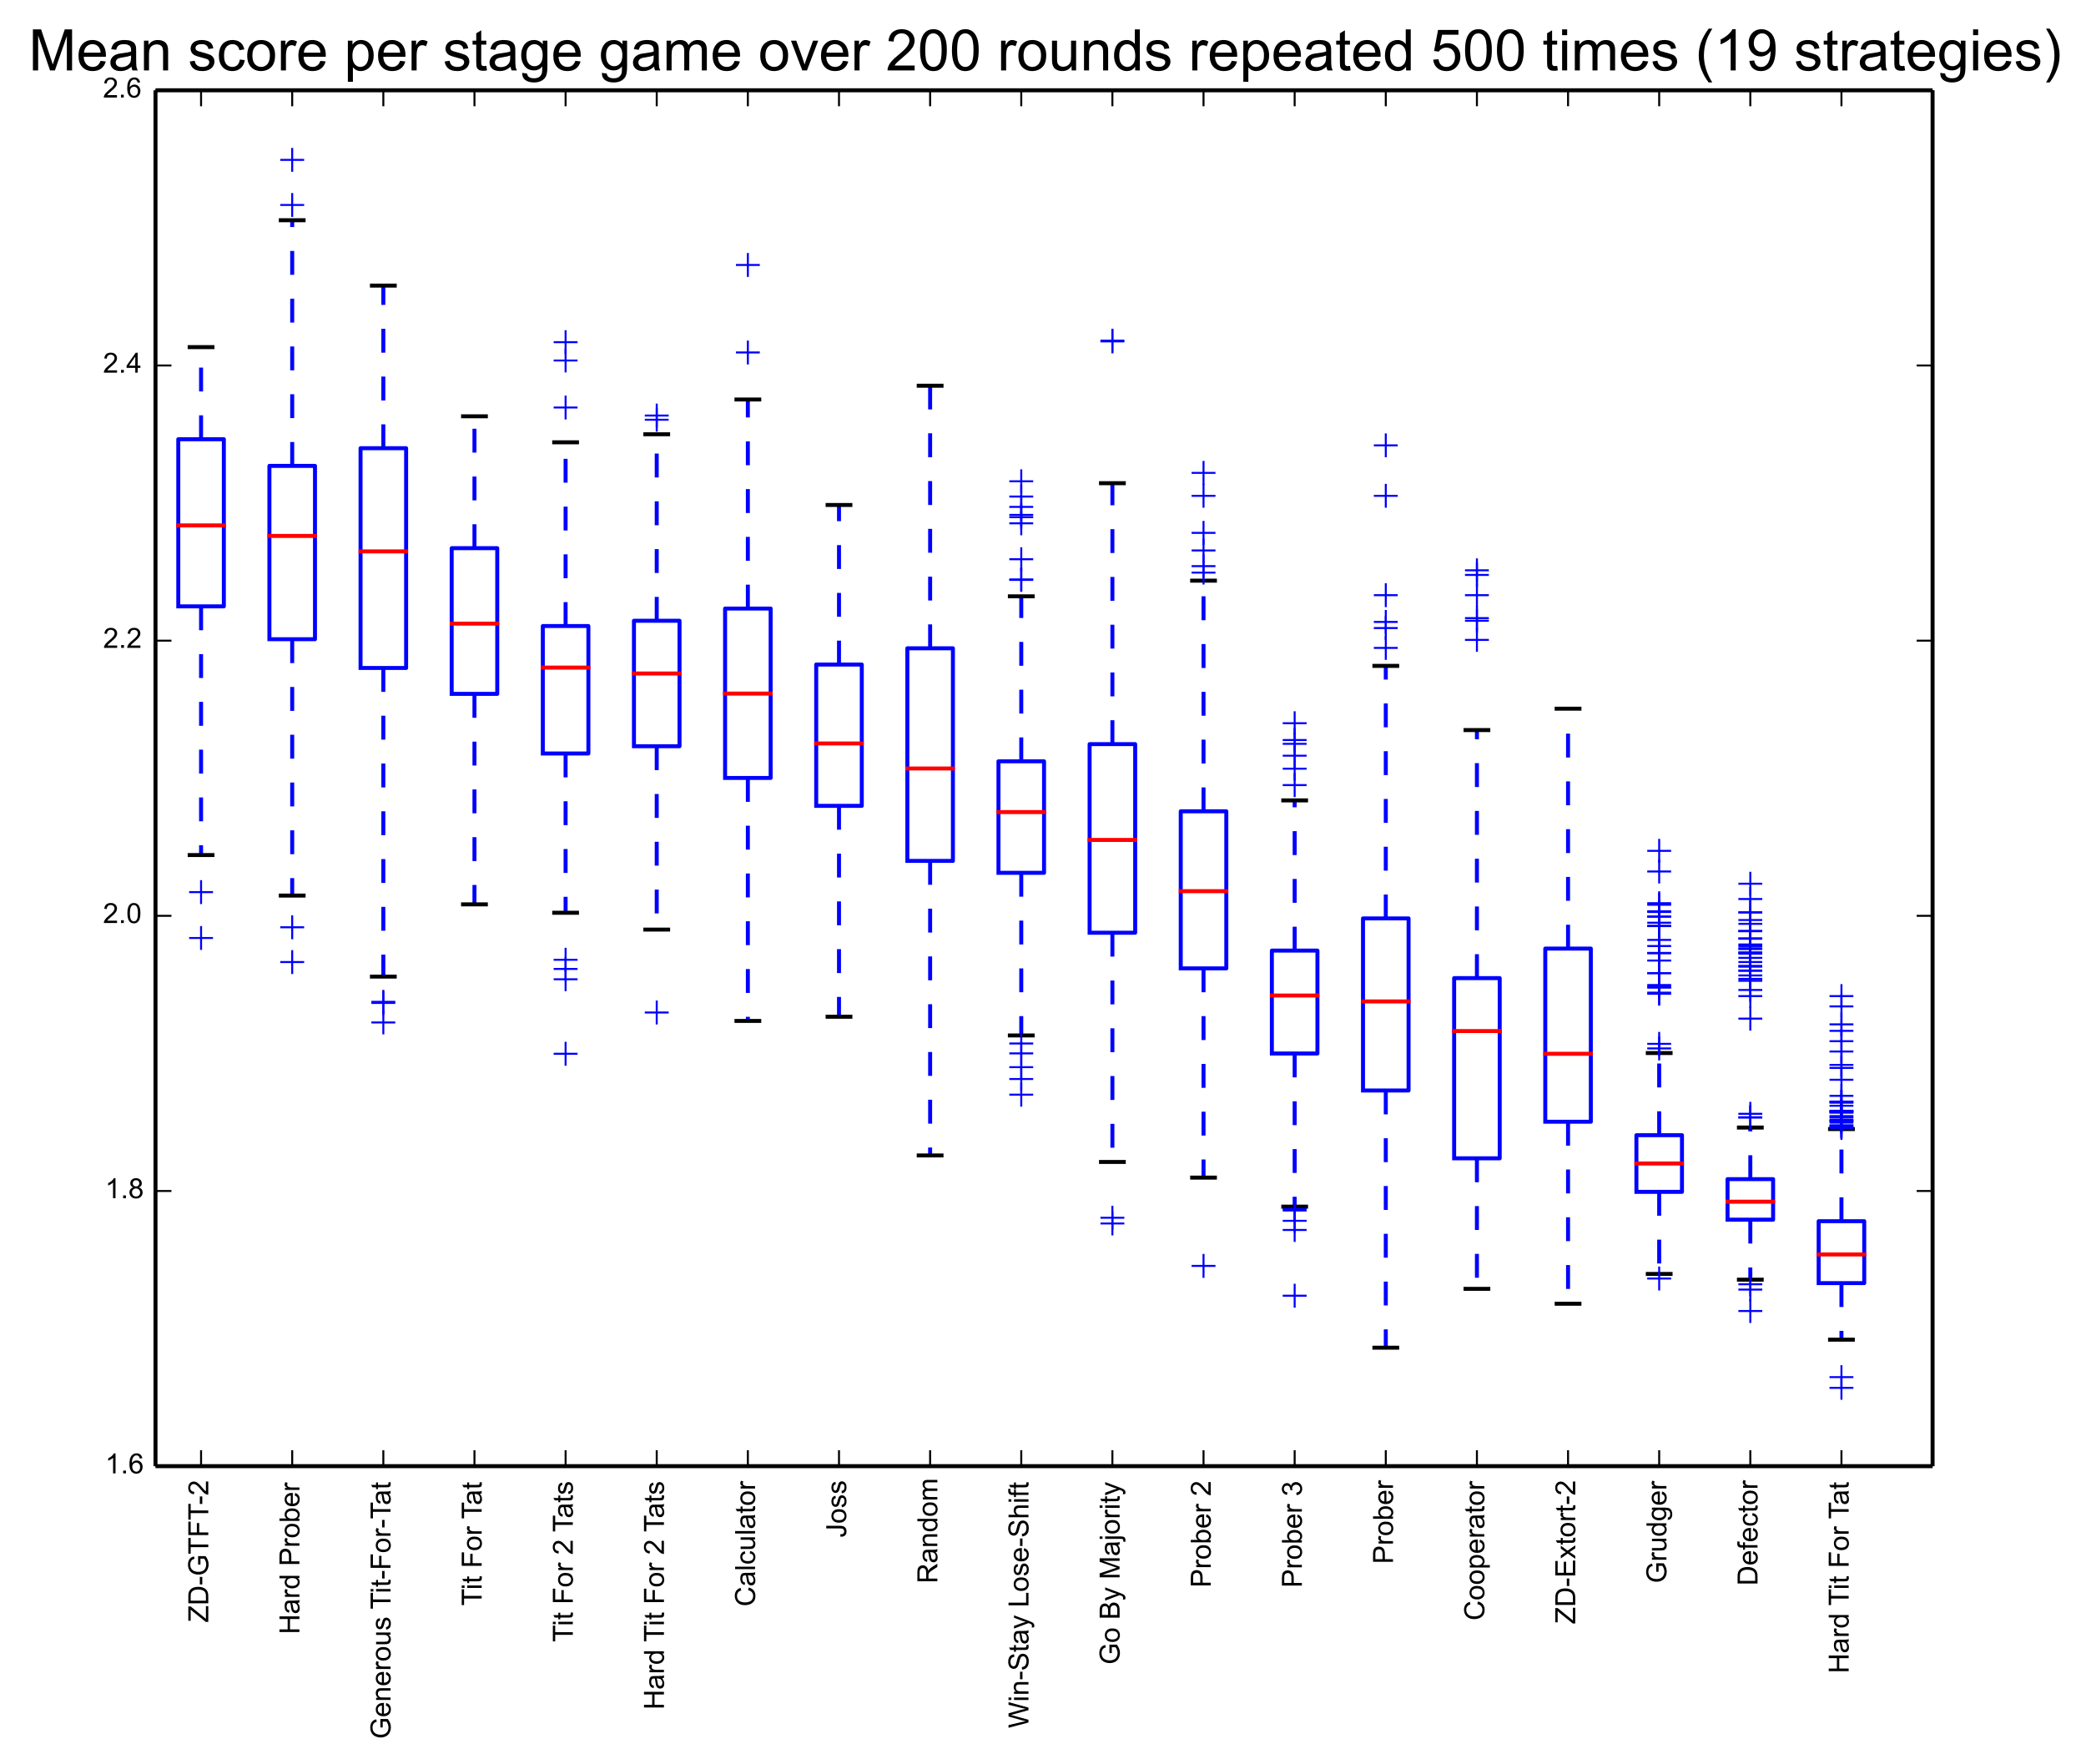 <?xml version="1.0" encoding="utf-8" standalone="no"?>
<!DOCTYPE svg PUBLIC "-//W3C//DTD SVG 1.1//EN"
  "http://www.w3.org/Graphics/SVG/1.1/DTD/svg11.dtd">
<!-- Created with matplotlib (http://matplotlib.org/) -->
<svg height="443pt" version="1.1" viewBox="0 0 524 443" width="524pt" xmlns="http://www.w3.org/2000/svg" xmlns:xlink="http://www.w3.org/1999/xlink">
 <defs>
  <style type="text/css">
*{stroke-linecap:butt;stroke-linejoin:round;}
  </style>
 </defs>
 <g id="figure_1">
  <g id="patch_1">
   <path d="
M0 444
L524.524 444
L524.524 0
L0 0
z
" style="fill:#ffffff;"/>
  </g>
  <g id="axes_1">
   <g id="patch_2">
    <path d="
M39.062 368.283
L485.462 368.283
L485.462 22.683
L39.062 22.683
z
" style="fill:#ffffff;"/>
   </g>
   <g id="line2d_1">
    <path clip-path="url(#p5f0afc9629)" d="
M50.508 152.307
L50.508 214.779" style="fill:none;stroke:#0000ff;stroke-dasharray:6,6;stroke-dashoffset:0.0;"/>
   </g>
   <g id="line2d_2">
    <path clip-path="url(#p5f0afc9629)" d="
M50.508 110.331
L50.508 87.195" style="fill:none;stroke:#0000ff;stroke-dasharray:6,6;stroke-dashoffset:0.0;"/>
   </g>
   <g id="line2d_3">
    <path clip-path="url(#p5f0afc9629)" d="
M47.647 87.195
L53.37 87.195" style="fill:none;stroke:#000000;stroke-linecap:square;"/>
   </g>
   <g id="line2d_4">
    <path clip-path="url(#p5f0afc9629)" d="
M47.647 214.779
L53.37 214.779" style="fill:none;stroke:#000000;stroke-linecap:square;"/>
   </g>
   <g id="line2d_5">
    <path clip-path="url(#p5f0afc9629)" d="
M44.785 152.307
L56.231 152.307
L56.231 110.331
L44.785 110.331
L44.785 152.307" style="fill:none;stroke:#0000ff;stroke-linecap:square;"/>
   </g>
   <g id="line2d_6">
    <path clip-path="url(#p5f0afc9629)" d="
M44.785 131.979
L56.231 131.979" style="fill:none;stroke:#ff0000;stroke-linecap:square;"/>
   </g>
   <g id="line2d_7"/>
   <g id="line2d_8">
    <defs>
     <path d="
M-3 0
L3 0
M0 3
L0 -3" id="md4acab13e0" style="stroke:#0000ff;stroke-width:0.5;"/>
    </defs>
    <g clip-path="url(#p5f0afc9629)">
     <use style="fill:#0000ff;stroke:#0000ff;stroke-width:0.5;" x="50.508" xlink:href="#md4acab13e0" y="224.091"/>
     <use style="fill:#0000ff;stroke:#0000ff;stroke-width:0.5;" x="50.508" xlink:href="#md4acab13e0" y="235.611"/>
    </g>
   </g>
   <g id="line2d_9">
    <path clip-path="url(#p5f0afc9629)" d="
M73.401 160.563
L73.401 224.955" style="fill:none;stroke:#0000ff;stroke-dasharray:6,6;stroke-dashoffset:0.0;"/>
   </g>
   <g id="line2d_10">
    <path clip-path="url(#p5f0afc9629)" d="
M73.401 117.027
L73.401 55.323" style="fill:none;stroke:#0000ff;stroke-dasharray:6,6;stroke-dashoffset:0.0;"/>
   </g>
   <g id="line2d_11">
    <path clip-path="url(#p5f0afc9629)" d="
M70.539 55.323
L76.262 55.323" style="fill:none;stroke:#000000;stroke-linecap:square;"/>
   </g>
   <g id="line2d_12">
    <path clip-path="url(#p5f0afc9629)" d="
M70.539 224.955
L76.262 224.955" style="fill:none;stroke:#000000;stroke-linecap:square;"/>
   </g>
   <g id="line2d_13">
    <path clip-path="url(#p5f0afc9629)" d="
M67.678 160.563
L79.124 160.563
L79.124 117.027
L67.678 117.027
L67.678 160.563" style="fill:none;stroke:#0000ff;stroke-linecap:square;"/>
   </g>
   <g id="line2d_14">
    <path clip-path="url(#p5f0afc9629)" d="
M67.678 134.619
L79.124 134.619" style="fill:none;stroke:#ff0000;stroke-linecap:square;"/>
   </g>
   <g id="line2d_15">
    <g clip-path="url(#p5f0afc9629)">
     <use style="fill:#0000ff;stroke:#0000ff;stroke-width:0.5;" x="73.401" xlink:href="#md4acab13e0" y="40.155"/>
     <use style="fill:#0000ff;stroke:#0000ff;stroke-width:0.5;" x="73.401" xlink:href="#md4acab13e0" y="51.483"/>
    </g>
   </g>
   <g id="line2d_16">
    <g clip-path="url(#p5f0afc9629)">
     <use style="fill:#0000ff;stroke:#0000ff;stroke-width:0.5;" x="73.401" xlink:href="#md4acab13e0" y="232.923"/>
     <use style="fill:#0000ff;stroke:#0000ff;stroke-width:0.5;" x="73.401" xlink:href="#md4acab13e0" y="241.659"/>
    </g>
   </g>
   <g id="line2d_17">
    <path clip-path="url(#p5f0afc9629)" d="
M96.293 167.787
L96.293 245.307" style="fill:none;stroke:#0000ff;stroke-dasharray:6,6;stroke-dashoffset:0.0;"/>
   </g>
   <g id="line2d_18">
    <path clip-path="url(#p5f0afc9629)" d="
M96.293 112.587
L96.293 71.739" style="fill:none;stroke:#0000ff;stroke-dasharray:6,6;stroke-dashoffset:0.0;"/>
   </g>
   <g id="line2d_19">
    <path clip-path="url(#p5f0afc9629)" d="
M93.431 71.739
L99.155 71.739" style="fill:none;stroke:#000000;stroke-linecap:square;"/>
   </g>
   <g id="line2d_20">
    <path clip-path="url(#p5f0afc9629)" d="
M93.431 245.307
L99.155 245.307" style="fill:none;stroke:#000000;stroke-linecap:square;"/>
   </g>
   <g id="line2d_21">
    <path clip-path="url(#p5f0afc9629)" d="
M90.57 167.787
L102.016 167.787
L102.016 112.587
L90.57 112.587
L90.57 167.787" style="fill:none;stroke:#0000ff;stroke-linecap:square;"/>
   </g>
   <g id="line2d_22">
    <path clip-path="url(#p5f0afc9629)" d="
M90.57 138.507
L102.016 138.507" style="fill:none;stroke:#ff0000;stroke-linecap:square;"/>
   </g>
   <g id="line2d_23"/>
   <g id="line2d_24">
    <g clip-path="url(#p5f0afc9629)">
     <use style="fill:#0000ff;stroke:#0000ff;stroke-width:0.5;" x="96.293" xlink:href="#md4acab13e0" y="251.643"/>
     <use style="fill:#0000ff;stroke:#0000ff;stroke-width:0.5;" x="96.293" xlink:href="#md4acab13e0" y="251.931"/>
     <use style="fill:#0000ff;stroke:#0000ff;stroke-width:0.5;" x="96.293" xlink:href="#md4acab13e0" y="256.827"/>
    </g>
   </g>
   <g id="line2d_25">
    <path clip-path="url(#p5f0afc9629)" d="
M119.185 174.291
L119.185 227.163" style="fill:none;stroke:#0000ff;stroke-dasharray:6,6;stroke-dashoffset:0.0;"/>
   </g>
   <g id="line2d_26">
    <path clip-path="url(#p5f0afc9629)" d="
M119.185 137.691
L119.185 104.571" style="fill:none;stroke:#0000ff;stroke-dasharray:6,6;stroke-dashoffset:0.0;"/>
   </g>
   <g id="line2d_27">
    <path clip-path="url(#p5f0afc9629)" d="
M116.324 104.571
L122.047 104.571" style="fill:none;stroke:#000000;stroke-linecap:square;"/>
   </g>
   <g id="line2d_28">
    <path clip-path="url(#p5f0afc9629)" d="
M116.324 227.163
L122.047 227.163" style="fill:none;stroke:#000000;stroke-linecap:square;"/>
   </g>
   <g id="line2d_29">
    <path clip-path="url(#p5f0afc9629)" d="
M113.462 174.291
L124.908 174.291
L124.908 137.691
L113.462 137.691
L113.462 174.291" style="fill:none;stroke:#0000ff;stroke-linecap:square;"/>
   </g>
   <g id="line2d_30">
    <path clip-path="url(#p5f0afc9629)" d="
M113.462 156.651
L124.908 156.651" style="fill:none;stroke:#ff0000;stroke-linecap:square;"/>
   </g>
   <g id="line2d_31"/>
   <g id="line2d_32"/>
   <g id="line2d_33">
    <path clip-path="url(#p5f0afc9629)" d="
M142.078 189.267
L142.078 229.275" style="fill:none;stroke:#0000ff;stroke-dasharray:6,6;stroke-dashoffset:0.0;"/>
   </g>
   <g id="line2d_34">
    <path clip-path="url(#p5f0afc9629)" d="
M142.078 157.251
L142.078 111.099" style="fill:none;stroke:#0000ff;stroke-dasharray:6,6;stroke-dashoffset:0.0;"/>
   </g>
   <g id="line2d_35">
    <path clip-path="url(#p5f0afc9629)" d="
M139.216 111.099
L144.939 111.099" style="fill:none;stroke:#000000;stroke-linecap:square;"/>
   </g>
   <g id="line2d_36">
    <path clip-path="url(#p5f0afc9629)" d="
M139.216 229.275
L144.939 229.275" style="fill:none;stroke:#000000;stroke-linecap:square;"/>
   </g>
   <g id="line2d_37">
    <path clip-path="url(#p5f0afc9629)" d="
M136.355 189.267
L147.801 189.267
L147.801 157.251
L136.355 157.251
L136.355 189.267" style="fill:none;stroke:#0000ff;stroke-linecap:square;"/>
   </g>
   <g id="line2d_38">
    <path clip-path="url(#p5f0afc9629)" d="
M136.355 167.691
L147.801 167.691" style="fill:none;stroke:#ff0000;stroke-linecap:square;"/>
   </g>
   <g id="line2d_39">
    <g clip-path="url(#p5f0afc9629)">
     <use style="fill:#0000ff;stroke:#0000ff;stroke-width:0.5;" x="142.078" xlink:href="#md4acab13e0" y="90.555"/>
     <use style="fill:#0000ff;stroke:#0000ff;stroke-width:0.5;" x="142.078" xlink:href="#md4acab13e0" y="85.947"/>
     <use style="fill:#0000ff;stroke:#0000ff;stroke-width:0.5;" x="142.078" xlink:href="#md4acab13e0" y="102.363"/>
    </g>
   </g>
   <g id="line2d_40">
    <g clip-path="url(#p5f0afc9629)">
     <use style="fill:#0000ff;stroke:#0000ff;stroke-width:0.5;" x="142.078" xlink:href="#md4acab13e0" y="264.699"/>
     <use style="fill:#0000ff;stroke:#0000ff;stroke-width:0.5;" x="142.078" xlink:href="#md4acab13e0" y="241.083"/>
     <use style="fill:#0000ff;stroke:#0000ff;stroke-width:0.5;" x="142.078" xlink:href="#md4acab13e0" y="245.979"/>
     <use style="fill:#0000ff;stroke:#0000ff;stroke-width:0.5;" x="142.078" xlink:href="#md4acab13e0" y="243.387"/>
    </g>
   </g>
   <g id="line2d_41">
    <path clip-path="url(#p5f0afc9629)" d="
M164.97 187.443
L164.97 233.499" style="fill:none;stroke:#0000ff;stroke-dasharray:6,6;stroke-dashoffset:0.0;"/>
   </g>
   <g id="line2d_42">
    <path clip-path="url(#p5f0afc9629)" d="
M164.97 155.931
L164.97 109.083" style="fill:none;stroke:#0000ff;stroke-dasharray:6,6;stroke-dashoffset:0.0;"/>
   </g>
   <g id="line2d_43">
    <path clip-path="url(#p5f0afc9629)" d="
M162.108 109.083
L167.831 109.083" style="fill:none;stroke:#000000;stroke-linecap:square;"/>
   </g>
   <g id="line2d_44">
    <path clip-path="url(#p5f0afc9629)" d="
M162.108 233.499
L167.831 233.499" style="fill:none;stroke:#000000;stroke-linecap:square;"/>
   </g>
   <g id="line2d_45">
    <path clip-path="url(#p5f0afc9629)" d="
M159.247 187.443
L170.693 187.443
L170.693 155.931
L159.247 155.931
L159.247 187.443" style="fill:none;stroke:#0000ff;stroke-linecap:square;"/>
   </g>
   <g id="line2d_46">
    <path clip-path="url(#p5f0afc9629)" d="
M159.247 169.179
L170.693 169.179" style="fill:none;stroke:#ff0000;stroke-linecap:square;"/>
   </g>
   <g id="line2d_47">
    <g clip-path="url(#p5f0afc9629)">
     <use style="fill:#0000ff;stroke:#0000ff;stroke-width:0.5;" x="164.97" xlink:href="#md4acab13e0" y="105.435"/>
     <use style="fill:#0000ff;stroke:#0000ff;stroke-width:0.5;" x="164.97" xlink:href="#md4acab13e0" y="104.379"/>
    </g>
   </g>
   <g id="line2d_48">
    <g clip-path="url(#p5f0afc9629)">
     <use style="fill:#0000ff;stroke:#0000ff;stroke-width:0.5;" x="164.97" xlink:href="#md4acab13e0" y="254.331"/>
    </g>
   </g>
   <g id="line2d_49">
    <path clip-path="url(#p5f0afc9629)" d="
M187.862 195.411
L187.862 256.443" style="fill:none;stroke:#0000ff;stroke-dasharray:6,6;stroke-dashoffset:0.0;"/>
   </g>
   <g id="line2d_50">
    <path clip-path="url(#p5f0afc9629)" d="
M187.862 152.859
L187.862 100.347" style="fill:none;stroke:#0000ff;stroke-dasharray:6,6;stroke-dashoffset:0.0;"/>
   </g>
   <g id="line2d_51">
    <path clip-path="url(#p5f0afc9629)" d="
M185.001 100.347
L190.724 100.347" style="fill:none;stroke:#000000;stroke-linecap:square;"/>
   </g>
   <g id="line2d_52">
    <path clip-path="url(#p5f0afc9629)" d="
M185.001 256.443
L190.724 256.443" style="fill:none;stroke:#000000;stroke-linecap:square;"/>
   </g>
   <g id="line2d_53">
    <path clip-path="url(#p5f0afc9629)" d="
M182.139 195.411
L193.585 195.411
L193.585 152.859
L182.139 152.859
L182.139 195.411" style="fill:none;stroke:#0000ff;stroke-linecap:square;"/>
   </g>
   <g id="line2d_54">
    <path clip-path="url(#p5f0afc9629)" d="
M182.139 174.219
L193.585 174.219" style="fill:none;stroke:#ff0000;stroke-linecap:square;"/>
   </g>
   <g id="line2d_55">
    <g clip-path="url(#p5f0afc9629)">
     <use style="fill:#0000ff;stroke:#0000ff;stroke-width:0.5;" x="187.862" xlink:href="#md4acab13e0" y="88.539"/>
     <use style="fill:#0000ff;stroke:#0000ff;stroke-width:0.5;" x="187.862" xlink:href="#md4acab13e0" y="66.555"/>
    </g>
   </g>
   <g id="line2d_56"/>
   <g id="line2d_57">
    <path clip-path="url(#p5f0afc9629)" d="
M210.755 202.419
L210.755 255.387" style="fill:none;stroke:#0000ff;stroke-dasharray:6,6;stroke-dashoffset:0.0;"/>
   </g>
   <g id="line2d_58">
    <path clip-path="url(#p5f0afc9629)" d="
M210.755 166.923
L210.755 126.843" style="fill:none;stroke:#0000ff;stroke-dasharray:6,6;stroke-dashoffset:0.0;"/>
   </g>
   <g id="line2d_59">
    <path clip-path="url(#p5f0afc9629)" d="
M207.893 126.843
L213.616 126.843" style="fill:none;stroke:#000000;stroke-linecap:square;"/>
   </g>
   <g id="line2d_60">
    <path clip-path="url(#p5f0afc9629)" d="
M207.893 255.387
L213.616 255.387" style="fill:none;stroke:#000000;stroke-linecap:square;"/>
   </g>
   <g id="line2d_61">
    <path clip-path="url(#p5f0afc9629)" d="
M205.031 202.419
L216.478 202.419
L216.478 166.923
L205.031 166.923
L205.031 202.419" style="fill:none;stroke:#0000ff;stroke-linecap:square;"/>
   </g>
   <g id="line2d_62">
    <path clip-path="url(#p5f0afc9629)" d="
M205.031 186.747
L216.478 186.747" style="fill:none;stroke:#ff0000;stroke-linecap:square;"/>
   </g>
   <g id="line2d_63"/>
   <g id="line2d_64"/>
   <g id="line2d_65">
    <path clip-path="url(#p5f0afc9629)" d="
M233.647 216.243
L233.647 290.235" style="fill:none;stroke:#0000ff;stroke-dasharray:6,6;stroke-dashoffset:0.0;"/>
   </g>
   <g id="line2d_66">
    <path clip-path="url(#p5f0afc9629)" d="
M233.647 162.843
L233.647 96.891" style="fill:none;stroke:#0000ff;stroke-dasharray:6,6;stroke-dashoffset:0.0;"/>
   </g>
   <g id="line2d_67">
    <path clip-path="url(#p5f0afc9629)" d="
M230.785 96.891
L236.508 96.891" style="fill:none;stroke:#000000;stroke-linecap:square;"/>
   </g>
   <g id="line2d_68">
    <path clip-path="url(#p5f0afc9629)" d="
M230.785 290.235
L236.508 290.235" style="fill:none;stroke:#000000;stroke-linecap:square;"/>
   </g>
   <g id="line2d_69">
    <path clip-path="url(#p5f0afc9629)" d="
M227.924 216.243
L239.37 216.243
L239.37 162.843
L227.924 162.843
L227.924 216.243" style="fill:none;stroke:#0000ff;stroke-linecap:square;"/>
   </g>
   <g id="line2d_70">
    <path clip-path="url(#p5f0afc9629)" d="
M227.924 193.035
L239.37 193.035" style="fill:none;stroke:#ff0000;stroke-linecap:square;"/>
   </g>
   <g id="line2d_71"/>
   <g id="line2d_72"/>
   <g id="line2d_73">
    <path clip-path="url(#p5f0afc9629)" d="
M256.539 219.243
L256.539 260.091" style="fill:none;stroke:#0000ff;stroke-dasharray:6,6;stroke-dashoffset:0.0;"/>
   </g>
   <g id="line2d_74">
    <path clip-path="url(#p5f0afc9629)" d="
M256.539 191.235
L256.539 149.787" style="fill:none;stroke:#0000ff;stroke-dasharray:6,6;stroke-dashoffset:0.0;"/>
   </g>
   <g id="line2d_75">
    <path clip-path="url(#p5f0afc9629)" d="
M253.678 149.787
L259.401 149.787" style="fill:none;stroke:#000000;stroke-linecap:square;"/>
   </g>
   <g id="line2d_76">
    <path clip-path="url(#p5f0afc9629)" d="
M253.678 260.091
L259.401 260.091" style="fill:none;stroke:#000000;stroke-linecap:square;"/>
   </g>
   <g id="line2d_77">
    <path clip-path="url(#p5f0afc9629)" d="
M250.816 219.243
L262.262 219.243
L262.262 191.235
L250.816 191.235
L250.816 219.243" style="fill:none;stroke:#0000ff;stroke-linecap:square;"/>
   </g>
   <g id="line2d_78">
    <path clip-path="url(#p5f0afc9629)" d="
M250.816 203.979
L262.262 203.979" style="fill:none;stroke:#ff0000;stroke-linecap:square;"/>
   </g>
   <g id="line2d_79">
    <g clip-path="url(#p5f0afc9629)">
     <use style="fill:#0000ff;stroke:#0000ff;stroke-width:0.5;" x="256.539" xlink:href="#md4acab13e0" y="145.563"/>
     <use style="fill:#0000ff;stroke:#0000ff;stroke-width:0.5;" x="256.539" xlink:href="#md4acab13e0" y="145.659"/>
     <use style="fill:#0000ff;stroke:#0000ff;stroke-width:0.5;" x="256.539" xlink:href="#md4acab13e0" y="124.731"/>
     <use style="fill:#0000ff;stroke:#0000ff;stroke-width:0.5;" x="256.539" xlink:href="#md4acab13e0" y="131.451"/>
     <use style="fill:#0000ff;stroke:#0000ff;stroke-width:0.5;" x="256.539" xlink:href="#md4acab13e0" y="127.323"/>
     <use style="fill:#0000ff;stroke:#0000ff;stroke-width:0.5;" x="256.539" xlink:href="#md4acab13e0" y="129.339"/>
     <use style="fill:#0000ff;stroke:#0000ff;stroke-width:0.5;" x="256.539" xlink:href="#md4acab13e0" y="129.915"/>
     <use style="fill:#0000ff;stroke:#0000ff;stroke-width:0.5;" x="256.539" xlink:href="#md4acab13e0" y="140.475"/>
     <use style="fill:#0000ff;stroke:#0000ff;stroke-width:0.5;" x="256.539" xlink:href="#md4acab13e0" y="120.891"/>
    </g>
   </g>
   <g id="line2d_80">
    <g clip-path="url(#p5f0afc9629)">
     <use style="fill:#0000ff;stroke:#0000ff;stroke-width:0.5;" x="256.539" xlink:href="#md4acab13e0" y="268.059"/>
     <use style="fill:#0000ff;stroke:#0000ff;stroke-width:0.5;" x="256.539" xlink:href="#md4acab13e0" y="264.603"/>
     <use style="fill:#0000ff;stroke:#0000ff;stroke-width:0.5;" x="256.539" xlink:href="#md4acab13e0" y="274.971"/>
     <use style="fill:#0000ff;stroke:#0000ff;stroke-width:0.5;" x="256.539" xlink:href="#md4acab13e0" y="262.107"/>
     <use style="fill:#0000ff;stroke:#0000ff;stroke-width:0.5;" x="256.539" xlink:href="#md4acab13e0" y="271.035"/>
    </g>
   </g>
   <g id="line2d_81">
    <path clip-path="url(#p5f0afc9629)" d="
M279.431 234.291
L279.431 291.867" style="fill:none;stroke:#0000ff;stroke-dasharray:6,6;stroke-dashoffset:0.0;"/>
   </g>
   <g id="line2d_82">
    <path clip-path="url(#p5f0afc9629)" d="
M279.431 186.915
L279.431 121.371" style="fill:none;stroke:#0000ff;stroke-dasharray:6,6;stroke-dashoffset:0.0;"/>
   </g>
   <g id="line2d_83">
    <path clip-path="url(#p5f0afc9629)" d="
M276.57 121.371
L282.293 121.371" style="fill:none;stroke:#000000;stroke-linecap:square;"/>
   </g>
   <g id="line2d_84">
    <path clip-path="url(#p5f0afc9629)" d="
M276.57 291.867
L282.293 291.867" style="fill:none;stroke:#000000;stroke-linecap:square;"/>
   </g>
   <g id="line2d_85">
    <path clip-path="url(#p5f0afc9629)" d="
M273.708 234.291
L285.155 234.291
L285.155 186.915
L273.708 186.915
L273.708 234.291" style="fill:none;stroke:#0000ff;stroke-linecap:square;"/>
   </g>
   <g id="line2d_86">
    <path clip-path="url(#p5f0afc9629)" d="
M273.708 210.987
L285.155 210.987" style="fill:none;stroke:#ff0000;stroke-linecap:square;"/>
   </g>
   <g id="line2d_87">
    <g clip-path="url(#p5f0afc9629)">
     <use style="fill:#0000ff;stroke:#0000ff;stroke-width:0.5;" x="279.431" xlink:href="#md4acab13e0" y="85.563"/>
     <use style="fill:#0000ff;stroke:#0000ff;stroke-width:0.5;" x="279.431" xlink:href="#md4acab13e0" y="85.755"/>
    </g>
   </g>
   <g id="line2d_88">
    <g clip-path="url(#p5f0afc9629)">
     <use style="fill:#0000ff;stroke:#0000ff;stroke-width:0.5;" x="279.431" xlink:href="#md4acab13e0" y="307.323"/>
     <use style="fill:#0000ff;stroke:#0000ff;stroke-width:0.5;" x="279.431" xlink:href="#md4acab13e0" y="305.883"/>
    </g>
   </g>
   <g id="line2d_89">
    <path clip-path="url(#p5f0afc9629)" d="
M302.324 243.243
L302.324 295.803" style="fill:none;stroke:#0000ff;stroke-dasharray:6,6;stroke-dashoffset:0.0;"/>
   </g>
   <g id="line2d_90">
    <path clip-path="url(#p5f0afc9629)" d="
M302.324 203.787
L302.324 145.851" style="fill:none;stroke:#0000ff;stroke-dasharray:6,6;stroke-dashoffset:0.0;"/>
   </g>
   <g id="line2d_91">
    <path clip-path="url(#p5f0afc9629)" d="
M299.462 145.851
L305.185 145.851" style="fill:none;stroke:#000000;stroke-linecap:square;"/>
   </g>
   <g id="line2d_92">
    <path clip-path="url(#p5f0afc9629)" d="
M299.462 295.803
L305.185 295.803" style="fill:none;stroke:#000000;stroke-linecap:square;"/>
   </g>
   <g id="line2d_93">
    <path clip-path="url(#p5f0afc9629)" d="
M296.601 243.243
L308.047 243.243
L308.047 203.787
L296.601 203.787
L296.601 243.243" style="fill:none;stroke:#0000ff;stroke-linecap:square;"/>
   </g>
   <g id="line2d_94">
    <path clip-path="url(#p5f0afc9629)" d="
M296.601 223.851
L308.047 223.851" style="fill:none;stroke:#ff0000;stroke-linecap:square;"/>
   </g>
   <g id="line2d_95">
    <g clip-path="url(#p5f0afc9629)">
     <use style="fill:#0000ff;stroke:#0000ff;stroke-width:0.5;" x="302.324" xlink:href="#md4acab13e0" y="124.539"/>
     <use style="fill:#0000ff;stroke:#0000ff;stroke-width:0.5;" x="302.324" xlink:href="#md4acab13e0" y="118.779"/>
     <use style="fill:#0000ff;stroke:#0000ff;stroke-width:0.5;" x="302.324" xlink:href="#md4acab13e0" y="133.851"/>
     <use style="fill:#0000ff;stroke:#0000ff;stroke-width:0.5;" x="302.324" xlink:href="#md4acab13e0" y="143.835"/>
     <use style="fill:#0000ff;stroke:#0000ff;stroke-width:0.5;" x="302.324" xlink:href="#md4acab13e0" y="138.267"/>
     <use style="fill:#0000ff;stroke:#0000ff;stroke-width:0.5;" x="302.324" xlink:href="#md4acab13e0" y="142.203"/>
    </g>
   </g>
   <g id="line2d_96">
    <g clip-path="url(#p5f0afc9629)">
     <use style="fill:#0000ff;stroke:#0000ff;stroke-width:0.5;" x="302.324" xlink:href="#md4acab13e0" y="317.979"/>
    </g>
   </g>
   <g id="line2d_97">
    <path clip-path="url(#p5f0afc9629)" d="
M325.216 264.627
L325.216 303.099" style="fill:none;stroke:#0000ff;stroke-dasharray:6,6;stroke-dashoffset:0.0;"/>
   </g>
   <g id="line2d_98">
    <path clip-path="url(#p5f0afc9629)" d="
M325.216 238.779
L325.216 201.051" style="fill:none;stroke:#0000ff;stroke-dasharray:6,6;stroke-dashoffset:0.0;"/>
   </g>
   <g id="line2d_99">
    <path clip-path="url(#p5f0afc9629)" d="
M322.355 201.051
L328.078 201.051" style="fill:none;stroke:#000000;stroke-linecap:square;"/>
   </g>
   <g id="line2d_100">
    <path clip-path="url(#p5f0afc9629)" d="
M322.355 303.099
L328.078 303.099" style="fill:none;stroke:#000000;stroke-linecap:square;"/>
   </g>
   <g id="line2d_101">
    <path clip-path="url(#p5f0afc9629)" d="
M319.493 264.627
L330.939 264.627
L330.939 238.779
L319.493 238.779
L319.493 264.627" style="fill:none;stroke:#0000ff;stroke-linecap:square;"/>
   </g>
   <g id="line2d_102">
    <path clip-path="url(#p5f0afc9629)" d="
M319.493 250.059
L330.939 250.059" style="fill:none;stroke:#ff0000;stroke-linecap:square;"/>
   </g>
   <g id="line2d_103">
    <g clip-path="url(#p5f0afc9629)">
     <use style="fill:#0000ff;stroke:#0000ff;stroke-width:0.5;" x="325.216" xlink:href="#md4acab13e0" y="197.211"/>
     <use style="fill:#0000ff;stroke:#0000ff;stroke-width:0.5;" x="325.216" xlink:href="#md4acab13e0" y="185.883"/>
     <use style="fill:#0000ff;stroke:#0000ff;stroke-width:0.5;" x="325.216" xlink:href="#md4acab13e0" y="186.843"/>
     <use style="fill:#0000ff;stroke:#0000ff;stroke-width:0.5;" x="325.216" xlink:href="#md4acab13e0" y="193.083"/>
     <use style="fill:#0000ff;stroke:#0000ff;stroke-width:0.5;" x="325.216" xlink:href="#md4acab13e0" y="189.819"/>
     <use style="fill:#0000ff;stroke:#0000ff;stroke-width:0.5;" x="325.216" xlink:href="#md4acab13e0" y="181.659"/>
    </g>
   </g>
   <g id="line2d_104">
    <g clip-path="url(#p5f0afc9629)">
     <use style="fill:#0000ff;stroke:#0000ff;stroke-width:0.5;" x="325.216" xlink:href="#md4acab13e0" y="304.059"/>
     <use style="fill:#0000ff;stroke:#0000ff;stroke-width:0.5;" x="325.216" xlink:href="#md4acab13e0" y="306.651"/>
     <use style="fill:#0000ff;stroke:#0000ff;stroke-width:0.5;" x="325.216" xlink:href="#md4acab13e0" y="303.675"/>
     <use style="fill:#0000ff;stroke:#0000ff;stroke-width:0.5;" x="325.216" xlink:href="#md4acab13e0" y="325.467"/>
     <use style="fill:#0000ff;stroke:#0000ff;stroke-width:0.5;" x="325.216" xlink:href="#md4acab13e0" y="308.955"/>
    </g>
   </g>
   <g id="line2d_105">
    <path clip-path="url(#p5f0afc9629)" d="
M348.108 273.915
L348.108 338.523" style="fill:none;stroke:#0000ff;stroke-dasharray:6,6;stroke-dashoffset:0.0;"/>
   </g>
   <g id="line2d_106">
    <path clip-path="url(#p5f0afc9629)" d="
M348.108 230.691
L348.108 167.259" style="fill:none;stroke:#0000ff;stroke-dasharray:6,6;stroke-dashoffset:0.0;"/>
   </g>
   <g id="line2d_107">
    <path clip-path="url(#p5f0afc9629)" d="
M345.247 167.259
L350.97 167.259" style="fill:none;stroke:#000000;stroke-linecap:square;"/>
   </g>
   <g id="line2d_108">
    <path clip-path="url(#p5f0afc9629)" d="
M345.247 338.523
L350.97 338.523" style="fill:none;stroke:#000000;stroke-linecap:square;"/>
   </g>
   <g id="line2d_109">
    <path clip-path="url(#p5f0afc9629)" d="
M342.385 273.915
L353.831 273.915
L353.831 230.691
L342.385 230.691
L342.385 273.915" style="fill:none;stroke:#0000ff;stroke-linecap:square;"/>
   </g>
   <g id="line2d_110">
    <path clip-path="url(#p5f0afc9629)" d="
M342.385 251.547
L353.831 251.547" style="fill:none;stroke:#ff0000;stroke-linecap:square;"/>
   </g>
   <g id="line2d_111">
    <g clip-path="url(#p5f0afc9629)">
     <use style="fill:#0000ff;stroke:#0000ff;stroke-width:0.5;" x="348.108" xlink:href="#md4acab13e0" y="157.755"/>
     <use style="fill:#0000ff;stroke:#0000ff;stroke-width:0.5;" x="348.108" xlink:href="#md4acab13e0" y="156.219"/>
     <use style="fill:#0000ff;stroke:#0000ff;stroke-width:0.5;" x="348.108" xlink:href="#md4acab13e0" y="111.867"/>
     <use style="fill:#0000ff;stroke:#0000ff;stroke-width:0.5;" x="348.108" xlink:href="#md4acab13e0" y="162.747"/>
     <use style="fill:#0000ff;stroke:#0000ff;stroke-width:0.5;" x="348.108" xlink:href="#md4acab13e0" y="124.539"/>
     <use style="fill:#0000ff;stroke:#0000ff;stroke-width:0.5;" x="348.108" xlink:href="#md4acab13e0" y="149.499"/>
    </g>
   </g>
   <g id="line2d_112"/>
   <g id="line2d_113">
    <path clip-path="url(#p5f0afc9629)" d="
M371.001 290.955
L371.001 323.739" style="fill:none;stroke:#0000ff;stroke-dasharray:6,6;stroke-dashoffset:0.0;"/>
   </g>
   <g id="line2d_114">
    <path clip-path="url(#p5f0afc9629)" d="
M371.001 245.691
L371.001 183.387" style="fill:none;stroke:#0000ff;stroke-dasharray:6,6;stroke-dashoffset:0.0;"/>
   </g>
   <g id="line2d_115">
    <path clip-path="url(#p5f0afc9629)" d="
M368.139 183.387
L373.862 183.387" style="fill:none;stroke:#000000;stroke-linecap:square;"/>
   </g>
   <g id="line2d_116">
    <path clip-path="url(#p5f0afc9629)" d="
M368.139 323.739
L373.862 323.739" style="fill:none;stroke:#000000;stroke-linecap:square;"/>
   </g>
   <g id="line2d_117">
    <path clip-path="url(#p5f0afc9629)" d="
M365.278 290.955
L376.724 290.955
L376.724 245.691
L365.278 245.691
L365.278 290.955" style="fill:none;stroke:#0000ff;stroke-linecap:square;"/>
   </g>
   <g id="line2d_118">
    <path clip-path="url(#p5f0afc9629)" d="
M365.278 258.987
L376.724 258.987" style="fill:none;stroke:#ff0000;stroke-linecap:square;"/>
   </g>
   <g id="line2d_119">
    <g clip-path="url(#p5f0afc9629)">
     <use style="fill:#0000ff;stroke:#0000ff;stroke-width:0.5;" x="371.001" xlink:href="#md4acab13e0" y="149.499"/>
     <use style="fill:#0000ff;stroke:#0000ff;stroke-width:0.5;" x="371.001" xlink:href="#md4acab13e0" y="160.731"/>
     <use style="fill:#0000ff;stroke:#0000ff;stroke-width:0.5;" x="371.001" xlink:href="#md4acab13e0" y="144.411"/>
     <use style="fill:#0000ff;stroke:#0000ff;stroke-width:0.5;" x="371.001" xlink:href="#md4acab13e0" y="155.259"/>
     <use style="fill:#0000ff;stroke:#0000ff;stroke-width:0.5;" x="371.001" xlink:href="#md4acab13e0" y="155.931"/>
     <use style="fill:#0000ff;stroke:#0000ff;stroke-width:0.5;" x="371.001" xlink:href="#md4acab13e0" y="143.259"/>
    </g>
   </g>
   <g id="line2d_120"/>
   <g id="line2d_121">
    <path clip-path="url(#p5f0afc9629)" d="
M393.893 281.763
L393.893 327.483" style="fill:none;stroke:#0000ff;stroke-dasharray:6,6;stroke-dashoffset:0.0;"/>
   </g>
   <g id="line2d_122">
    <path clip-path="url(#p5f0afc9629)" d="
M393.893 238.275
L393.893 178.011" style="fill:none;stroke:#0000ff;stroke-dasharray:6,6;stroke-dashoffset:0.0;"/>
   </g>
   <g id="line2d_123">
    <path clip-path="url(#p5f0afc9629)" d="
M391.031 178.011
L396.755 178.011" style="fill:none;stroke:#000000;stroke-linecap:square;"/>
   </g>
   <g id="line2d_124">
    <path clip-path="url(#p5f0afc9629)" d="
M391.031 327.483
L396.755 327.483" style="fill:none;stroke:#000000;stroke-linecap:square;"/>
   </g>
   <g id="line2d_125">
    <path clip-path="url(#p5f0afc9629)" d="
M388.17 281.763
L399.616 281.763
L399.616 238.275
L388.17 238.275
L388.17 281.763" style="fill:none;stroke:#0000ff;stroke-linecap:square;"/>
   </g>
   <g id="line2d_126">
    <path clip-path="url(#p5f0afc9629)" d="
M388.17 264.699
L399.616 264.699" style="fill:none;stroke:#ff0000;stroke-linecap:square;"/>
   </g>
   <g id="line2d_127"/>
   <g id="line2d_128"/>
   <g id="line2d_129">
    <path clip-path="url(#p5f0afc9629)" d="
M416.785 299.379
L416.785 319.995" style="fill:none;stroke:#0000ff;stroke-dasharray:6,6;stroke-dashoffset:0.0;"/>
   </g>
   <g id="line2d_130">
    <path clip-path="url(#p5f0afc9629)" d="
M416.785 285.147
L416.785 264.507" style="fill:none;stroke:#0000ff;stroke-dasharray:6,6;stroke-dashoffset:0.0;"/>
   </g>
   <g id="line2d_131">
    <path clip-path="url(#p5f0afc9629)" d="
M413.924 264.507
L419.647 264.507" style="fill:none;stroke:#000000;stroke-linecap:square;"/>
   </g>
   <g id="line2d_132">
    <path clip-path="url(#p5f0afc9629)" d="
M413.924 319.995
L419.647 319.995" style="fill:none;stroke:#000000;stroke-linecap:square;"/>
   </g>
   <g id="line2d_133">
    <path clip-path="url(#p5f0afc9629)" d="
M411.062 299.379
L422.508 299.379
L422.508 285.147
L411.062 285.147
L411.062 299.379" style="fill:none;stroke:#0000ff;stroke-linecap:square;"/>
   </g>
   <g id="line2d_134">
    <path clip-path="url(#p5f0afc9629)" d="
M411.062 292.251
L422.508 292.251" style="fill:none;stroke:#ff0000;stroke-linecap:square;"/>
   </g>
   <g id="line2d_135">
    <g clip-path="url(#p5f0afc9629)">
     <use style="fill:#0000ff;stroke:#0000ff;stroke-width:0.5;" x="416.785" xlink:href="#md4acab13e0" y="263.355"/>
     <use style="fill:#0000ff;stroke:#0000ff;stroke-width:0.5;" x="416.785" xlink:href="#md4acab13e0" y="227.259"/>
     <use style="fill:#0000ff;stroke:#0000ff;stroke-width:0.5;" x="416.785" xlink:href="#md4acab13e0" y="236.091"/>
     <use style="fill:#0000ff;stroke:#0000ff;stroke-width:0.5;" x="416.785" xlink:href="#md4acab13e0" y="232.635"/>
     <use style="fill:#0000ff;stroke:#0000ff;stroke-width:0.5;" x="416.785" xlink:href="#md4acab13e0" y="230.235"/>
     <use style="fill:#0000ff;stroke:#0000ff;stroke-width:0.5;" x="416.785" xlink:href="#md4acab13e0" y="241.275"/>
     <use style="fill:#0000ff;stroke:#0000ff;stroke-width:0.5;" x="416.785" xlink:href="#md4acab13e0" y="237.627"/>
     <use style="fill:#0000ff;stroke:#0000ff;stroke-width:0.5;" x="416.785" xlink:href="#md4acab13e0" y="249.627"/>
     <use style="fill:#0000ff;stroke:#0000ff;stroke-width:0.5;" x="416.785" xlink:href="#md4acab13e0" y="218.907"/>
     <use style="fill:#0000ff;stroke:#0000ff;stroke-width:0.5;" x="416.785" xlink:href="#md4acab13e0" y="248.091"/>
     <use style="fill:#0000ff;stroke:#0000ff;stroke-width:0.5;" x="416.785" xlink:href="#md4acab13e0" y="244.443"/>
     <use style="fill:#0000ff;stroke:#0000ff;stroke-width:0.5;" x="416.785" xlink:href="#md4acab13e0" y="249.339"/>
     <use style="fill:#0000ff;stroke:#0000ff;stroke-width:0.5;" x="416.785" xlink:href="#md4acab13e0" y="229.083"/>
     <use style="fill:#0000ff;stroke:#0000ff;stroke-width:0.5;" x="416.785" xlink:href="#md4acab13e0" y="239.451"/>
     <use style="fill:#0000ff;stroke:#0000ff;stroke-width:0.5;" x="416.785" xlink:href="#md4acab13e0" y="244.443"/>
     <use style="fill:#0000ff;stroke:#0000ff;stroke-width:0.5;" x="416.785" xlink:href="#md4acab13e0" y="247.419"/>
     <use style="fill:#0000ff;stroke:#0000ff;stroke-width:0.5;" x="416.785" xlink:href="#md4acab13e0" y="213.723"/>
     <use style="fill:#0000ff;stroke:#0000ff;stroke-width:0.5;" x="416.785" xlink:href="#md4acab13e0" y="228.891"/>
     <use style="fill:#0000ff;stroke:#0000ff;stroke-width:0.5;" x="416.785" xlink:href="#md4acab13e0" y="262.203"/>
     <use style="fill:#0000ff;stroke:#0000ff;stroke-width:0.5;" x="416.785" xlink:href="#md4acab13e0" y="226.875"/>
     <use style="fill:#0000ff;stroke:#0000ff;stroke-width:0.5;" x="416.785" xlink:href="#md4acab13e0" y="247.803"/>
     <use style="fill:#0000ff;stroke:#0000ff;stroke-width:0.5;" x="416.785" xlink:href="#md4acab13e0" y="231.771"/>
     <use style="fill:#0000ff;stroke:#0000ff;stroke-width:0.5;" x="416.785" xlink:href="#md4acab13e0" y="239.355"/>
     <use style="fill:#0000ff;stroke:#0000ff;stroke-width:0.5;" x="416.785" xlink:href="#md4acab13e0" y="230.235"/>
     <use style="fill:#0000ff;stroke:#0000ff;stroke-width:0.5;" x="416.785" xlink:href="#md4acab13e0" y="232.539"/>
    </g>
   </g>
   <g id="line2d_136">
    <g clip-path="url(#p5f0afc9629)">
     <use style="fill:#0000ff;stroke:#0000ff;stroke-width:0.5;" x="416.785" xlink:href="#md4acab13e0" y="321.147"/>
    </g>
   </g>
   <g id="line2d_137">
    <path clip-path="url(#p5f0afc9629)" d="
M439.678 306.363
L439.678 321.435" style="fill:none;stroke:#0000ff;stroke-dasharray:6,6;stroke-dashoffset:0.0;"/>
   </g>
   <g id="line2d_138">
    <path clip-path="url(#p5f0afc9629)" d="
M439.678 296.187
L439.678 283.227" style="fill:none;stroke:#0000ff;stroke-dasharray:6,6;stroke-dashoffset:0.0;"/>
   </g>
   <g id="line2d_139">
    <path clip-path="url(#p5f0afc9629)" d="
M436.816 283.227
L442.539 283.227" style="fill:none;stroke:#000000;stroke-linecap:square;"/>
   </g>
   <g id="line2d_140">
    <path clip-path="url(#p5f0afc9629)" d="
M436.816 321.435
L442.539 321.435" style="fill:none;stroke:#000000;stroke-linecap:square;"/>
   </g>
   <g id="line2d_141">
    <path clip-path="url(#p5f0afc9629)" d="
M433.955 306.363
L445.401 306.363
L445.401 296.187
L433.955 296.187
L433.955 306.363" style="fill:none;stroke:#0000ff;stroke-linecap:square;"/>
   </g>
   <g id="line2d_142">
    <path clip-path="url(#p5f0afc9629)" d="
M433.955 301.851
L445.401 301.851" style="fill:none;stroke:#ff0000;stroke-linecap:square;"/>
   </g>
   <g id="line2d_143">
    <g clip-path="url(#p5f0afc9629)">
     <use style="fill:#0000ff;stroke:#0000ff;stroke-width:0.5;" x="439.678" xlink:href="#md4acab13e0" y="240.603"/>
     <use style="fill:#0000ff;stroke:#0000ff;stroke-width:0.5;" x="439.678" xlink:href="#md4acab13e0" y="243.867"/>
     <use style="fill:#0000ff;stroke:#0000ff;stroke-width:0.5;" x="439.678" xlink:href="#md4acab13e0" y="239.259"/>
     <use style="fill:#0000ff;stroke:#0000ff;stroke-width:0.5;" x="439.678" xlink:href="#md4acab13e0" y="245.883"/>
     <use style="fill:#0000ff;stroke:#0000ff;stroke-width:0.5;" x="439.678" xlink:href="#md4acab13e0" y="225.819"/>
     <use style="fill:#0000ff;stroke:#0000ff;stroke-width:0.5;" x="439.678" xlink:href="#md4acab13e0" y="237.243"/>
     <use style="fill:#0000ff;stroke:#0000ff;stroke-width:0.5;" x="439.678" xlink:href="#md4acab13e0" y="229.179"/>
     <use style="fill:#0000ff;stroke:#0000ff;stroke-width:0.5;" x="439.678" xlink:href="#md4acab13e0" y="238.395"/>
     <use style="fill:#0000ff;stroke:#0000ff;stroke-width:0.5;" x="439.678" xlink:href="#md4acab13e0" y="233.883"/>
     <use style="fill:#0000ff;stroke:#0000ff;stroke-width:0.5;" x="439.678" xlink:href="#md4acab13e0" y="235.803"/>
     <use style="fill:#0000ff;stroke:#0000ff;stroke-width:0.5;" x="439.678" xlink:href="#md4acab13e0" y="245.019"/>
     <use style="fill:#0000ff;stroke:#0000ff;stroke-width:0.5;" x="439.678" xlink:href="#md4acab13e0" y="238.203"/>
     <use style="fill:#0000ff;stroke:#0000ff;stroke-width:0.5;" x="439.678" xlink:href="#md4acab13e0" y="250.203"/>
     <use style="fill:#0000ff;stroke:#0000ff;stroke-width:0.5;" x="439.678" xlink:href="#md4acab13e0" y="242.811"/>
     <use style="fill:#0000ff;stroke:#0000ff;stroke-width:0.5;" x="439.678" xlink:href="#md4acab13e0" y="239.259"/>
     <use style="fill:#0000ff;stroke:#0000ff;stroke-width:0.5;" x="439.678" xlink:href="#md4acab13e0" y="280.731"/>
     <use style="fill:#0000ff;stroke:#0000ff;stroke-width:0.5;" x="439.678" xlink:href="#md4acab13e0" y="233.883"/>
     <use style="fill:#0000ff;stroke:#0000ff;stroke-width:0.5;" x="439.678" xlink:href="#md4acab13e0" y="239.547"/>
     <use style="fill:#0000ff;stroke:#0000ff;stroke-width:0.5;" x="439.678" xlink:href="#md4acab13e0" y="221.979"/>
     <use style="fill:#0000ff;stroke:#0000ff;stroke-width:0.5;" x="439.678" xlink:href="#md4acab13e0" y="246.363"/>
     <use style="fill:#0000ff;stroke:#0000ff;stroke-width:0.5;" x="439.678" xlink:href="#md4acab13e0" y="280.635"/>
     <use style="fill:#0000ff;stroke:#0000ff;stroke-width:0.5;" x="439.678" xlink:href="#md4acab13e0" y="241.659"/>
     <use style="fill:#0000ff;stroke:#0000ff;stroke-width:0.5;" x="439.678" xlink:href="#md4acab13e0" y="235.707"/>
     <use style="fill:#0000ff;stroke:#0000ff;stroke-width:0.5;" x="439.678" xlink:href="#md4acab13e0" y="248.667"/>
     <use style="fill:#0000ff;stroke:#0000ff;stroke-width:0.5;" x="439.678" xlink:href="#md4acab13e0" y="233.883"/>
     <use style="fill:#0000ff;stroke:#0000ff;stroke-width:0.5;" x="439.678" xlink:href="#md4acab13e0" y="243.771"/>
     <use style="fill:#0000ff;stroke:#0000ff;stroke-width:0.5;" x="439.678" xlink:href="#md4acab13e0" y="255.867"/>
     <use style="fill:#0000ff;stroke:#0000ff;stroke-width:0.5;" x="439.678" xlink:href="#md4acab13e0" y="242.619"/>
     <use style="fill:#0000ff;stroke:#0000ff;stroke-width:0.5;" x="439.678" xlink:href="#md4acab13e0" y="231.099"/>
     <use style="fill:#0000ff;stroke:#0000ff;stroke-width:0.5;" x="439.678" xlink:href="#md4acab13e0" y="229.179"/>
     <use style="fill:#0000ff;stroke:#0000ff;stroke-width:0.5;" x="439.678" xlink:href="#md4acab13e0" y="279.771"/>
     <use style="fill:#0000ff;stroke:#0000ff;stroke-width:0.5;" x="439.678" xlink:href="#md4acab13e0" y="237.627"/>
     <use style="fill:#0000ff;stroke:#0000ff;stroke-width:0.5;" x="439.678" xlink:href="#md4acab13e0" y="232.059"/>
    </g>
   </g>
   <g id="line2d_144">
    <g clip-path="url(#p5f0afc9629)">
     <use style="fill:#0000ff;stroke:#0000ff;stroke-width:0.5;" x="439.678" xlink:href="#md4acab13e0" y="329.307"/>
     <use style="fill:#0000ff;stroke:#0000ff;stroke-width:0.5;" x="439.678" xlink:href="#md4acab13e0" y="323.931"/>
     <use style="fill:#0000ff;stroke:#0000ff;stroke-width:0.5;" x="439.678" xlink:href="#md4acab13e0" y="322.587"/>
    </g>
   </g>
   <g id="line2d_145">
    <path clip-path="url(#p5f0afc9629)" d="
M462.57 322.299
L462.57 336.507" style="fill:none;stroke:#0000ff;stroke-dasharray:6,6;stroke-dashoffset:0.0;"/>
   </g>
   <g id="line2d_146">
    <path clip-path="url(#p5f0afc9629)" d="
M462.57 306.747
L462.57 283.611" style="fill:none;stroke:#0000ff;stroke-dasharray:6,6;stroke-dashoffset:0.0;"/>
   </g>
   <g id="line2d_147">
    <path clip-path="url(#p5f0afc9629)" d="
M459.708 283.611
L465.431 283.611" style="fill:none;stroke:#000000;stroke-linecap:square;"/>
   </g>
   <g id="line2d_148">
    <path clip-path="url(#p5f0afc9629)" d="
M459.708 336.507
L465.431 336.507" style="fill:none;stroke:#000000;stroke-linecap:square;"/>
   </g>
   <g id="line2d_149">
    <path clip-path="url(#p5f0afc9629)" d="
M456.847 322.299
L468.293 322.299
L468.293 306.747
L456.847 306.747
L456.847 322.299" style="fill:none;stroke:#0000ff;stroke-linecap:square;"/>
   </g>
   <g id="line2d_150">
    <path clip-path="url(#p5f0afc9629)" d="
M456.847 315.099
L468.293 315.099" style="fill:none;stroke:#ff0000;stroke-linecap:square;"/>
   </g>
   <g id="line2d_151">
    <g clip-path="url(#p5f0afc9629)">
     <use style="fill:#0000ff;stroke:#0000ff;stroke-width:0.5;" x="462.57" xlink:href="#md4acab13e0" y="279.387"/>
     <use style="fill:#0000ff;stroke:#0000ff;stroke-width:0.5;" x="462.57" xlink:href="#md4acab13e0" y="282.651"/>
     <use style="fill:#0000ff;stroke:#0000ff;stroke-width:0.5;" x="462.57" xlink:href="#md4acab13e0" y="279.483"/>
     <use style="fill:#0000ff;stroke:#0000ff;stroke-width:0.5;" x="462.57" xlink:href="#md4acab13e0" y="280.731"/>
     <use style="fill:#0000ff;stroke:#0000ff;stroke-width:0.5;" x="462.57" xlink:href="#md4acab13e0" y="279.195"/>
     <use style="fill:#0000ff;stroke:#0000ff;stroke-width:0.5;" x="462.57" xlink:href="#md4acab13e0" y="268.251"/>
     <use style="fill:#0000ff;stroke:#0000ff;stroke-width:0.5;" x="462.57" xlink:href="#md4acab13e0" y="250.203"/>
     <use style="fill:#0000ff;stroke:#0000ff;stroke-width:0.5;" x="462.57" xlink:href="#md4acab13e0" y="281.499"/>
     <use style="fill:#0000ff;stroke:#0000ff;stroke-width:0.5;" x="462.57" xlink:href="#md4acab13e0" y="277.755"/>
     <use style="fill:#0000ff;stroke:#0000ff;stroke-width:0.5;" x="462.57" xlink:href="#md4acab13e0" y="267.483"/>
     <use style="fill:#0000ff;stroke:#0000ff;stroke-width:0.5;" x="462.57" xlink:href="#md4acab13e0" y="283.035"/>
     <use style="fill:#0000ff;stroke:#0000ff;stroke-width:0.5;" x="462.57" xlink:href="#md4acab13e0" y="282.843"/>
     <use style="fill:#0000ff;stroke:#0000ff;stroke-width:0.5;" x="462.57" xlink:href="#md4acab13e0" y="276.987"/>
     <use style="fill:#0000ff;stroke:#0000ff;stroke-width:0.5;" x="462.57" xlink:href="#md4acab13e0" y="257.307"/>
     <use style="fill:#0000ff;stroke:#0000ff;stroke-width:0.5;" x="462.57" xlink:href="#md4acab13e0" y="281.307"/>
     <use style="fill:#0000ff;stroke:#0000ff;stroke-width:0.5;" x="462.57" xlink:href="#md4acab13e0" y="279.003"/>
     <use style="fill:#0000ff;stroke:#0000ff;stroke-width:0.5;" x="462.57" xlink:href="#md4acab13e0" y="252.795"/>
     <use style="fill:#0000ff;stroke:#0000ff;stroke-width:0.5;" x="462.57" xlink:href="#md4acab13e0" y="264.123"/>
     <use style="fill:#0000ff;stroke:#0000ff;stroke-width:0.5;" x="462.57" xlink:href="#md4acab13e0" y="261.531"/>
     <use style="fill:#0000ff;stroke:#0000ff;stroke-width:0.5;" x="462.57" xlink:href="#md4acab13e0" y="279.099"/>
     <use style="fill:#0000ff;stroke:#0000ff;stroke-width:0.5;" x="462.57" xlink:href="#md4acab13e0" y="271.227"/>
     <use style="fill:#0000ff;stroke:#0000ff;stroke-width:0.5;" x="462.57" xlink:href="#md4acab13e0" y="276.795"/>
     <use style="fill:#0000ff;stroke:#0000ff;stroke-width:0.5;" x="462.57" xlink:href="#md4acab13e0" y="276.699"/>
     <use style="fill:#0000ff;stroke:#0000ff;stroke-width:0.5;" x="462.57" xlink:href="#md4acab13e0" y="280.347"/>
     <use style="fill:#0000ff;stroke:#0000ff;stroke-width:0.5;" x="462.57" xlink:href="#md4acab13e0" y="281.595"/>
     <use style="fill:#0000ff;stroke:#0000ff;stroke-width:0.5;" x="462.57" xlink:href="#md4acab13e0" y="281.979"/>
     <use style="fill:#0000ff;stroke:#0000ff;stroke-width:0.5;" x="462.57" xlink:href="#md4acab13e0" y="283.323"/>
     <use style="fill:#0000ff;stroke:#0000ff;stroke-width:0.5;" x="462.57" xlink:href="#md4acab13e0" y="258.939"/>
     <use style="fill:#0000ff;stroke:#0000ff;stroke-width:0.5;" x="462.57" xlink:href="#md4acab13e0" y="275.259"/>
    </g>
   </g>
   <g id="line2d_152">
    <g clip-path="url(#p5f0afc9629)">
     <use style="fill:#0000ff;stroke:#0000ff;stroke-width:0.5;" x="462.57" xlink:href="#md4acab13e0" y="348.603"/>
     <use style="fill:#0000ff;stroke:#0000ff;stroke-width:0.5;" x="462.57" xlink:href="#md4acab13e0" y="345.915"/>
    </g>
   </g>
   <g id="matplotlib.axis_1">
    <g id="xtick_1">
     <g id="line2d_153">
      <defs>
       <path d="
M0 0
L0 -4" id="m93b0483c22" style="stroke:#000000;stroke-width:0.5;"/>
      </defs>
      <g>
       <use style="stroke:#000000;stroke-width:0.5;" x="50.508" xlink:href="#m93b0483c22" y="368.283"/>
      </g>
     </g>
     <g id="line2d_154">
      <defs>
       <path d="
M0 0
L0 4" id="m741efc42ff" style="stroke:#000000;stroke-width:0.5;"/>
      </defs>
      <g>
       <use style="stroke:#000000;stroke-width:0.5;" x="50.508" xlink:href="#m741efc42ff" y="22.683"/>
      </g>
     </g>
     <g id="text_1">
      <!-- ZD-GTFT-2 -->
      <defs>
       <path d="
M3.172 21.484
L3.172 30.328
L30.172 30.328
L30.172 21.484
z
" id="ArialMT-2d"/>
       <path d="
M7.719 0
L7.719 71.578
L32.375 71.578
Q40.719 71.578 45.125 70.562
Q51.266 69.141 55.609 65.438
Q61.281 60.641 64.078 53.188
Q66.891 45.75 66.891 36.188
Q66.891 28.031 64.984 21.734
Q63.094 15.438 60.109 11.297
Q57.125 7.172 53.578 4.797
Q50.047 2.438 45.047 1.219
Q40.047 0 33.547 0
z

M17.188 8.453
L32.469 8.453
Q39.547 8.453 43.578 9.766
Q47.609 11.078 50 13.484
Q53.375 16.844 55.25 22.531
Q57.125 28.219 57.125 36.328
Q57.125 47.562 53.438 53.594
Q49.75 59.625 44.484 61.672
Q40.672 63.141 32.234 63.141
L17.188 63.141
z
" id="ArialMT-44"/>
       <path d="
M41.219 28.078
L41.219 36.469
L71.531 36.531
L71.531 9.969
Q64.547 4.391 57.125 1.578
Q49.703 -1.219 41.891 -1.219
Q31.344 -1.219 22.719 3.297
Q14.109 7.812 9.719 16.359
Q5.328 24.906 5.328 35.453
Q5.328 45.906 9.688 54.953
Q14.062 64.016 22.266 68.406
Q30.469 72.797 41.156 72.797
Q48.922 72.797 55.188 70.281
Q61.469 67.781 65.031 63.281
Q68.609 58.797 70.453 51.562
L61.922 49.219
Q60.297 54.688 57.906 57.812
Q55.516 60.938 51.062 62.812
Q46.625 64.703 41.219 64.703
Q34.719 64.703 29.984 62.719
Q25.25 60.75 22.344 57.516
Q19.438 54.297 17.828 50.438
Q15.094 43.797 15.094 36.031
Q15.094 26.469 18.391 20.016
Q21.688 13.578 27.984 10.453
Q34.281 7.328 41.359 7.328
Q47.516 7.328 53.375 9.688
Q59.234 12.062 62.25 14.75
L62.25 28.078
z
" id="ArialMT-47"/>
       <path d="
M8.203 0
L8.203 71.578
L56.5 71.578
L56.5 63.141
L17.672 63.141
L17.672 40.969
L51.266 40.969
L51.266 32.516
L17.672 32.516
L17.672 0
z
" id="ArialMT-46"/>
       <path d="
M25.922 0
L25.922 63.141
L2.344 63.141
L2.344 71.578
L59.078 71.578
L59.078 63.141
L35.406 63.141
L35.406 0
z
" id="ArialMT-54"/>
       <path d="
M50.344 8.453
L50.344 0
L3.031 0
Q2.938 3.172 4.047 6.109
Q5.859 10.938 9.828 15.625
Q13.812 20.312 21.344 26.469
Q33.016 36.031 37.109 41.625
Q41.219 47.219 41.219 52.203
Q41.219 57.422 37.469 61
Q33.734 64.594 27.734 64.594
Q21.391 64.594 17.578 60.781
Q13.766 56.984 13.719 50.25
L4.688 51.172
Q5.609 61.281 11.656 66.578
Q17.719 71.875 27.938 71.875
Q38.234 71.875 44.234 66.156
Q50.25 60.453 50.25 52
Q50.25 47.703 48.484 43.547
Q46.734 39.406 42.656 34.812
Q38.578 30.219 29.109 22.219
Q21.188 15.578 18.938 13.203
Q16.703 10.844 15.234 8.453
z
" id="ArialMT-32"/>
       <path d="
M2 0
L2 8.797
L38.672 54.641
Q42.578 59.516 46.094 63.141
L6.156 63.141
L6.156 71.578
L57.422 71.578
L57.422 63.141
L17.234 13.484
L12.891 8.453
L58.594 8.453
L58.594 0
z
" id="ArialMT-5a"/>
      </defs>
      <g transform="translate(52.318 407.545)rotate(-90.0)scale(0.07 -0.07)">
       <use xlink:href="#ArialMT-5a"/>
       <use x="61.084" xlink:href="#ArialMT-44"/>
       <use x="133.301" xlink:href="#ArialMT-2d"/>
       <use x="166.602" xlink:href="#ArialMT-47"/>
       <use x="244.385" xlink:href="#ArialMT-54"/>
       <use x="305.469" xlink:href="#ArialMT-46"/>
       <use x="366.553" xlink:href="#ArialMT-54"/>
       <use x="422.137" xlink:href="#ArialMT-2d"/>
       <use x="455.438" xlink:href="#ArialMT-32"/>
      </g>
     </g>
    </g>
    <g id="xtick_2">
     <g id="line2d_155">
      <g>
       <use style="stroke:#000000;stroke-width:0.5;" x="73.401" xlink:href="#m93b0483c22" y="368.283"/>
      </g>
     </g>
     <g id="line2d_156">
      <g>
       <use style="stroke:#000000;stroke-width:0.5;" x="73.401" xlink:href="#m741efc42ff" y="22.683"/>
      </g>
     </g>
     <g id="text_2">
      <!-- Hard Prober -->
      <defs>
       <path d="
M8.016 0
L8.016 71.578
L17.484 71.578
L17.484 42.188
L54.688 42.188
L54.688 71.578
L64.156 71.578
L64.156 0
L54.688 0
L54.688 33.734
L17.484 33.734
L17.484 0
z
" id="ArialMT-48"/>
       <path d="
M40.438 6.391
Q35.547 2.25 31.031 0.531
Q26.516 -1.172 21.344 -1.172
Q12.797 -1.172 8.203 3
Q3.609 7.172 3.609 13.672
Q3.609 17.484 5.344 20.625
Q7.078 23.781 9.891 25.688
Q12.703 27.594 16.219 28.562
Q18.797 29.25 24.031 29.891
Q34.672 31.156 39.703 32.906
Q39.75 34.719 39.75 35.203
Q39.75 40.578 37.25 42.781
Q33.891 45.75 27.25 45.75
Q21.047 45.75 18.094 43.578
Q15.141 41.406 13.719 35.891
L5.125 37.062
Q6.297 42.578 8.984 45.969
Q11.672 49.359 16.75 51.188
Q21.828 53.031 28.516 53.031
Q35.156 53.031 39.297 51.469
Q43.453 49.906 45.406 47.531
Q47.359 45.172 48.141 41.547
Q48.578 39.312 48.578 33.453
L48.578 21.734
Q48.578 9.469 49.141 6.219
Q49.703 2.984 51.375 0
L42.188 0
Q40.828 2.734 40.438 6.391
M39.703 26.031
Q34.906 24.078 25.344 22.703
Q19.922 21.922 17.672 20.938
Q15.438 19.969 14.203 18.094
Q12.984 16.219 12.984 13.922
Q12.984 10.406 15.641 8.062
Q18.312 5.719 23.438 5.719
Q28.516 5.719 32.469 7.938
Q36.422 10.156 38.281 14.016
Q39.703 17 39.703 22.797
z
" id="ArialMT-61"/>
       <path d="
M42.094 16.703
L51.172 15.578
Q49.031 7.625 43.219 3.219
Q37.406 -1.172 28.375 -1.172
Q17 -1.172 10.328 5.828
Q3.656 12.844 3.656 25.484
Q3.656 38.578 10.391 45.797
Q17.141 53.031 27.875 53.031
Q38.281 53.031 44.875 45.953
Q51.469 38.875 51.469 26.031
Q51.469 25.25 51.422 23.688
L12.75 23.688
Q13.234 15.141 17.578 10.594
Q21.922 6.062 28.422 6.062
Q33.25 6.062 36.672 8.594
Q40.094 11.141 42.094 16.703
M13.234 30.906
L42.188 30.906
Q41.609 37.453 38.875 40.719
Q34.672 45.797 27.984 45.797
Q21.922 45.797 17.797 41.75
Q13.672 37.703 13.234 30.906" id="ArialMT-65"/>
       <path d="
M40.234 0
L40.234 6.547
Q35.297 -1.172 25.734 -1.172
Q19.531 -1.172 14.328 2.25
Q9.125 5.672 6.266 11.797
Q3.422 17.922 3.422 25.875
Q3.422 33.641 6 39.969
Q8.594 46.297 13.766 49.656
Q18.953 53.031 25.344 53.031
Q30.031 53.031 33.688 51.047
Q37.359 49.078 39.656 45.906
L39.656 71.578
L48.391 71.578
L48.391 0
z

M12.453 25.875
Q12.453 15.922 16.641 10.984
Q20.844 6.062 26.562 6.062
Q32.328 6.062 36.344 10.766
Q40.375 15.484 40.375 25.141
Q40.375 35.797 36.266 40.766
Q32.172 45.75 26.172 45.75
Q20.312 45.75 16.375 40.969
Q12.453 36.188 12.453 25.875" id="ArialMT-64"/>
       <path d="
M14.703 0
L6.547 0
L6.547 71.578
L15.328 71.578
L15.328 46.047
Q20.906 53.031 29.547 53.031
Q34.328 53.031 38.594 51.094
Q42.875 49.172 45.625 45.672
Q48.391 42.188 49.953 37.25
Q51.516 32.328 51.516 26.703
Q51.516 13.375 44.922 6.094
Q38.328 -1.172 29.109 -1.172
Q19.922 -1.172 14.703 6.5
z

M14.594 26.312
Q14.594 17 17.141 12.844
Q21.297 6.062 28.375 6.062
Q34.125 6.062 38.328 11.062
Q42.531 16.062 42.531 25.984
Q42.531 36.141 38.5 40.969
Q34.469 45.797 28.766 45.797
Q23 45.797 18.797 40.797
Q14.594 35.797 14.594 26.312" id="ArialMT-62"/>
       <path d="
M7.719 0
L7.719 71.578
L34.719 71.578
Q41.844 71.578 45.609 70.906
Q50.875 70.016 54.438 67.547
Q58.016 65.094 60.188 60.641
Q62.359 56.203 62.359 50.875
Q62.359 41.75 56.547 35.422
Q50.734 29.109 35.547 29.109
L17.188 29.109
L17.188 0
z

M17.188 37.547
L35.688 37.547
Q44.875 37.547 48.734 40.969
Q52.594 44.391 52.594 50.594
Q52.594 55.078 50.312 58.266
Q48.047 61.469 44.344 62.5
Q41.938 63.141 35.5 63.141
L17.188 63.141
z
" id="ArialMT-50"/>
       <path d="
M6.5 0
L6.5 51.859
L14.406 51.859
L14.406 44
Q17.438 49.516 20 51.266
Q22.562 53.031 25.641 53.031
Q30.078 53.031 34.672 50.203
L31.641 42.047
Q28.422 43.953 25.203 43.953
Q22.312 43.953 20.016 42.219
Q17.719 40.484 16.75 37.406
Q15.281 32.719 15.281 27.156
L15.281 0
z
" id="ArialMT-72"/>
       <path d="
M3.328 25.922
Q3.328 40.328 11.328 47.266
Q18.016 53.031 27.641 53.031
Q38.328 53.031 45.109 46.016
Q51.906 39.016 51.906 26.656
Q51.906 16.656 48.906 10.906
Q45.906 5.172 40.156 2
Q34.422 -1.172 27.641 -1.172
Q16.75 -1.172 10.031 5.812
Q3.328 12.797 3.328 25.922
M12.359 25.922
Q12.359 15.969 16.703 11.016
Q21.047 6.062 27.641 6.062
Q34.188 6.062 38.531 11.031
Q42.875 16.016 42.875 26.219
Q42.875 35.844 38.5 40.797
Q34.125 45.75 27.641 45.75
Q21.047 45.75 16.703 40.812
Q12.359 35.891 12.359 25.922" id="ArialMT-6f"/>
       <path id="ArialMT-20"/>
      </defs>
      <g transform="translate(75.21 410.504)rotate(-90.0)scale(0.07 -0.07)">
       <use xlink:href="#ArialMT-48"/>
       <use x="72.217" xlink:href="#ArialMT-61"/>
       <use x="127.832" xlink:href="#ArialMT-72"/>
       <use x="161.133" xlink:href="#ArialMT-64"/>
       <use x="216.748" xlink:href="#ArialMT-20"/>
       <use x="244.531" xlink:href="#ArialMT-50"/>
       <use x="311.23" xlink:href="#ArialMT-72"/>
       <use x="344.531" xlink:href="#ArialMT-6f"/>
       <use x="400.146" xlink:href="#ArialMT-62"/>
       <use x="455.762" xlink:href="#ArialMT-65"/>
       <use x="511.377" xlink:href="#ArialMT-72"/>
      </g>
     </g>
    </g>
    <g id="xtick_3">
     <g id="line2d_157">
      <g>
       <use style="stroke:#000000;stroke-width:0.5;" x="96.293" xlink:href="#m93b0483c22" y="368.283"/>
      </g>
     </g>
     <g id="line2d_158">
      <g>
       <use style="stroke:#000000;stroke-width:0.5;" x="96.293" xlink:href="#m741efc42ff" y="22.683"/>
      </g>
     </g>
     <g id="text_3">
      <!-- Generous Tit-For-Tat -->
      <defs>
       <path d="
M25.781 7.859
L27.047 0.094
Q23.344 -0.688 20.406 -0.688
Q15.625 -0.688 12.984 0.828
Q10.359 2.344 9.281 4.812
Q8.203 7.281 8.203 15.188
L8.203 45.016
L1.766 45.016
L1.766 51.859
L8.203 51.859
L8.203 64.703
L16.938 69.969
L16.938 51.859
L25.781 51.859
L25.781 45.016
L16.938 45.016
L16.938 14.703
Q16.938 10.938 17.406 9.859
Q17.875 8.797 18.922 8.156
Q19.969 7.516 21.922 7.516
Q23.391 7.516 25.781 7.859" id="ArialMT-74"/>
       <path d="
M40.578 0
L40.578 7.625
Q34.516 -1.172 24.125 -1.172
Q19.531 -1.172 15.547 0.578
Q11.578 2.344 9.641 5
Q7.719 7.672 6.938 11.531
Q6.391 14.109 6.391 19.734
L6.391 51.859
L15.188 51.859
L15.188 23.094
Q15.188 16.219 15.719 13.812
Q16.547 10.359 19.234 8.375
Q21.922 6.391 25.875 6.391
Q29.828 6.391 33.297 8.422
Q36.766 10.453 38.203 13.938
Q39.656 17.438 39.656 24.078
L39.656 51.859
L48.438 51.859
L48.438 0
z
" id="ArialMT-75"/>
       <path d="
M6.641 61.469
L6.641 71.578
L15.438 71.578
L15.438 61.469
z

M6.641 0
L6.641 51.859
L15.438 51.859
L15.438 0
z
" id="ArialMT-69"/>
       <path d="
M6.594 0
L6.594 51.859
L14.5 51.859
L14.5 44.484
Q20.219 53.031 31 53.031
Q35.688 53.031 39.625 51.344
Q43.562 49.656 45.516 46.922
Q47.469 44.188 48.25 40.438
Q48.734 37.984 48.734 31.891
L48.734 0
L39.938 0
L39.938 31.547
Q39.938 36.922 38.906 39.578
Q37.891 42.234 35.281 43.812
Q32.672 45.406 29.156 45.406
Q23.531 45.406 19.453 41.844
Q15.375 38.281 15.375 28.328
L15.375 0
z
" id="ArialMT-6e"/>
       <path d="
M3.078 15.484
L11.766 16.844
Q12.5 11.625 15.844 8.844
Q19.188 6.062 25.203 6.062
Q31.25 6.062 34.172 8.516
Q37.109 10.984 37.109 14.312
Q37.109 17.281 34.516 19
Q32.719 20.172 25.531 21.969
Q15.875 24.422 12.141 26.203
Q8.406 27.984 6.469 31.125
Q4.547 34.281 4.547 38.094
Q4.547 41.547 6.125 44.5
Q7.719 47.469 10.453 49.422
Q12.5 50.922 16.031 51.969
Q19.578 53.031 23.641 53.031
Q29.734 53.031 34.344 51.266
Q38.969 49.516 41.156 46.5
Q43.359 43.5 44.188 38.484
L35.594 37.312
Q35.016 41.312 32.203 43.547
Q29.391 45.797 24.266 45.797
Q18.219 45.797 15.625 43.797
Q13.031 41.797 13.031 39.109
Q13.031 37.406 14.109 36.031
Q15.188 34.625 17.484 33.688
Q18.797 33.203 25.25 31.453
Q34.578 28.953 38.25 27.359
Q41.938 25.781 44.031 22.75
Q46.141 19.734 46.141 15.234
Q46.141 10.844 43.578 6.953
Q41.016 3.078 36.172 0.953
Q31.344 -1.172 25.25 -1.172
Q15.141 -1.172 9.844 3.031
Q4.547 7.234 3.078 15.484" id="ArialMT-73"/>
      </defs>
      <g transform="translate(98.103 436.8)rotate(-90.0)scale(0.07 -0.07)">
       <use xlink:href="#ArialMT-47"/>
       <use x="77.783" xlink:href="#ArialMT-65"/>
       <use x="133.398" xlink:href="#ArialMT-6e"/>
       <use x="189.014" xlink:href="#ArialMT-65"/>
       <use x="244.629" xlink:href="#ArialMT-72"/>
       <use x="277.93" xlink:href="#ArialMT-6f"/>
       <use x="333.545" xlink:href="#ArialMT-75"/>
       <use x="389.16" xlink:href="#ArialMT-73"/>
       <use x="439.16" xlink:href="#ArialMT-20"/>
       <use x="465.193" xlink:href="#ArialMT-54"/>
       <use x="522.527" xlink:href="#ArialMT-69"/>
       <use x="544.744" xlink:href="#ArialMT-74"/>
       <use x="572.527" xlink:href="#ArialMT-2d"/>
       <use x="605.828" xlink:href="#ArialMT-46"/>
       <use x="666.912" xlink:href="#ArialMT-6f"/>
       <use x="722.527" xlink:href="#ArialMT-72"/>
       <use x="755.828" xlink:href="#ArialMT-2d"/>
       <use x="789.129" xlink:href="#ArialMT-54"/>
       <use x="839.088" xlink:href="#ArialMT-61"/>
       <use x="894.703" xlink:href="#ArialMT-74"/>
      </g>
     </g>
    </g>
    <g id="xtick_4">
     <g id="line2d_159">
      <g>
       <use style="stroke:#000000;stroke-width:0.5;" x="119.185" xlink:href="#m93b0483c22" y="368.283"/>
      </g>
     </g>
     <g id="line2d_160">
      <g>
       <use style="stroke:#000000;stroke-width:0.5;" x="119.185" xlink:href="#m741efc42ff" y="22.683"/>
      </g>
     </g>
     <g id="text_4">
      <!-- Tit For Tat -->
      <g transform="translate(120.995 403.344)rotate(-90.0)scale(0.07 -0.07)">
       <use xlink:href="#ArialMT-54"/>
       <use x="57.334" xlink:href="#ArialMT-69"/>
       <use x="79.551" xlink:href="#ArialMT-74"/>
       <use x="107.334" xlink:href="#ArialMT-20"/>
       <use x="135.117" xlink:href="#ArialMT-46"/>
       <use x="196.201" xlink:href="#ArialMT-6f"/>
       <use x="251.816" xlink:href="#ArialMT-72"/>
       <use x="285.117" xlink:href="#ArialMT-20"/>
       <use x="311.15" xlink:href="#ArialMT-54"/>
       <use x="361.109" xlink:href="#ArialMT-61"/>
       <use x="416.725" xlink:href="#ArialMT-74"/>
      </g>
     </g>
    </g>
    <g id="xtick_5">
     <g id="line2d_161">
      <g>
       <use style="stroke:#000000;stroke-width:0.5;" x="142.078" xlink:href="#m93b0483c22" y="368.283"/>
      </g>
     </g>
     <g id="line2d_162">
      <g>
       <use style="stroke:#000000;stroke-width:0.5;" x="142.078" xlink:href="#m741efc42ff" y="22.683"/>
      </g>
     </g>
     <g id="text_5">
      <!-- Tit For 2 Tats -->
      <g transform="translate(143.887 412.463)rotate(-90.0)scale(0.07 -0.07)">
       <use xlink:href="#ArialMT-54"/>
       <use x="57.334" xlink:href="#ArialMT-69"/>
       <use x="79.551" xlink:href="#ArialMT-74"/>
       <use x="107.334" xlink:href="#ArialMT-20"/>
       <use x="135.117" xlink:href="#ArialMT-46"/>
       <use x="196.201" xlink:href="#ArialMT-6f"/>
       <use x="251.816" xlink:href="#ArialMT-72"/>
       <use x="285.117" xlink:href="#ArialMT-20"/>
       <use x="312.9" xlink:href="#ArialMT-32"/>
       <use x="368.516" xlink:href="#ArialMT-20"/>
       <use x="394.549" xlink:href="#ArialMT-54"/>
       <use x="444.508" xlink:href="#ArialMT-61"/>
       <use x="500.123" xlink:href="#ArialMT-74"/>
       <use x="527.906" xlink:href="#ArialMT-73"/>
      </g>
     </g>
    </g>
    <g id="xtick_6">
     <g id="line2d_163">
      <g>
       <use style="stroke:#000000;stroke-width:0.5;" x="164.97" xlink:href="#m93b0483c22" y="368.283"/>
      </g>
     </g>
     <g id="line2d_164">
      <g>
       <use style="stroke:#000000;stroke-width:0.5;" x="164.97" xlink:href="#m741efc42ff" y="22.683"/>
      </g>
     </g>
     <g id="text_6">
      <!-- Hard Tit For 2 Tats -->
      <g transform="translate(166.78 429.456)rotate(-90.0)scale(0.07 -0.07)">
       <use xlink:href="#ArialMT-48"/>
       <use x="72.217" xlink:href="#ArialMT-61"/>
       <use x="127.832" xlink:href="#ArialMT-72"/>
       <use x="161.133" xlink:href="#ArialMT-64"/>
       <use x="216.748" xlink:href="#ArialMT-20"/>
       <use x="242.781" xlink:href="#ArialMT-54"/>
       <use x="300.115" xlink:href="#ArialMT-69"/>
       <use x="322.332" xlink:href="#ArialMT-74"/>
       <use x="350.115" xlink:href="#ArialMT-20"/>
       <use x="377.898" xlink:href="#ArialMT-46"/>
       <use x="438.982" xlink:href="#ArialMT-6f"/>
       <use x="494.598" xlink:href="#ArialMT-72"/>
       <use x="527.898" xlink:href="#ArialMT-20"/>
       <use x="555.682" xlink:href="#ArialMT-32"/>
       <use x="611.297" xlink:href="#ArialMT-20"/>
       <use x="637.33" xlink:href="#ArialMT-54"/>
       <use x="687.289" xlink:href="#ArialMT-61"/>
       <use x="742.904" xlink:href="#ArialMT-74"/>
       <use x="770.688" xlink:href="#ArialMT-73"/>
      </g>
     </g>
    </g>
    <g id="xtick_7">
     <g id="line2d_165">
      <g>
       <use style="stroke:#000000;stroke-width:0.5;" x="187.862" xlink:href="#m93b0483c22" y="368.283"/>
      </g>
     </g>
     <g id="line2d_166">
      <g>
       <use style="stroke:#000000;stroke-width:0.5;" x="187.862" xlink:href="#m741efc42ff" y="22.683"/>
      </g>
     </g>
     <g id="text_7">
      <!-- Calculator -->
      <defs>
       <path d="
M6.391 0
L6.391 71.578
L15.188 71.578
L15.188 0
z
" id="ArialMT-6c"/>
       <path d="
M40.438 19
L49.078 17.875
Q47.656 8.938 41.812 3.875
Q35.984 -1.172 27.484 -1.172
Q16.844 -1.172 10.375 5.781
Q3.906 12.75 3.906 25.734
Q3.906 34.125 6.688 40.422
Q9.469 46.734 15.156 49.875
Q20.844 53.031 27.547 53.031
Q35.984 53.031 41.359 48.75
Q46.734 44.484 48.25 36.625
L39.703 35.297
Q38.484 40.531 35.375 43.156
Q32.281 45.797 27.875 45.797
Q21.234 45.797 17.078 41.031
Q12.938 36.281 12.938 25.984
Q12.938 15.531 16.938 10.797
Q20.953 6.062 27.391 6.062
Q32.562 6.062 36.031 9.234
Q39.5 12.406 40.438 19" id="ArialMT-63"/>
       <path d="
M58.797 25.094
L68.266 22.703
Q65.281 11.031 57.547 4.906
Q49.812 -1.219 38.625 -1.219
Q27.047 -1.219 19.797 3.484
Q12.547 8.203 8.766 17.141
Q4.984 26.078 4.984 36.328
Q4.984 47.516 9.25 55.828
Q13.531 64.156 21.406 68.469
Q29.297 72.797 38.766 72.797
Q49.516 72.797 56.828 67.328
Q64.156 61.859 67.047 51.953
L57.719 49.75
Q55.219 57.562 50.484 61.125
Q45.75 64.703 38.578 64.703
Q30.328 64.703 24.781 60.734
Q19.234 56.781 16.984 50.109
Q14.75 43.453 14.75 36.375
Q14.75 27.25 17.406 20.438
Q20.062 13.625 25.672 10.25
Q31.297 6.891 37.844 6.891
Q45.797 6.891 51.312 11.469
Q56.844 16.062 58.797 25.094" id="ArialMT-43"/>
      </defs>
      <g transform="translate(189.672 403.542)rotate(-90.0)scale(0.07 -0.07)">
       <use xlink:href="#ArialMT-43"/>
       <use x="72.217" xlink:href="#ArialMT-61"/>
       <use x="127.832" xlink:href="#ArialMT-6c"/>
       <use x="150.049" xlink:href="#ArialMT-63"/>
       <use x="200.049" xlink:href="#ArialMT-75"/>
       <use x="255.664" xlink:href="#ArialMT-6c"/>
       <use x="277.881" xlink:href="#ArialMT-61"/>
       <use x="333.496" xlink:href="#ArialMT-74"/>
       <use x="361.279" xlink:href="#ArialMT-6f"/>
       <use x="416.895" xlink:href="#ArialMT-72"/>
      </g>
     </g>
    </g>
    <g id="xtick_8">
     <g id="line2d_167">
      <g>
       <use style="stroke:#000000;stroke-width:0.5;" x="210.755" xlink:href="#m93b0483c22" y="368.283"/>
      </g>
     </g>
     <g id="line2d_168">
      <g>
       <use style="stroke:#000000;stroke-width:0.5;" x="210.755" xlink:href="#m741efc42ff" y="22.683"/>
      </g>
     </g>
     <g id="text_8">
      <!-- Joss -->
      <defs>
       <path d="
M2.875 20.312
L11.422 21.484
Q11.766 13.281 14.5 10.25
Q17.234 7.234 22.078 7.234
Q25.641 7.234 28.219 8.859
Q30.812 10.5 31.781 13.297
Q32.766 16.109 32.766 22.266
L32.766 71.578
L42.234 71.578
L42.234 22.797
Q42.234 13.812 40.062 8.875
Q37.891 3.953 33.172 1.359
Q28.469 -1.219 22.125 -1.219
Q12.703 -1.219 7.688 4.203
Q2.688 9.625 2.875 20.312" id="ArialMT-4a"/>
      </defs>
      <g transform="translate(212.564 386.217)rotate(-90.0)scale(0.07 -0.07)">
       <use xlink:href="#ArialMT-4a"/>
       <use x="50.0" xlink:href="#ArialMT-6f"/>
       <use x="105.615" xlink:href="#ArialMT-73"/>
       <use x="155.615" xlink:href="#ArialMT-73"/>
      </g>
     </g>
    </g>
    <g id="xtick_9">
     <g id="line2d_169">
      <g>
       <use style="stroke:#000000;stroke-width:0.5;" x="233.647" xlink:href="#m93b0483c22" y="368.283"/>
      </g>
     </g>
     <g id="line2d_170">
      <g>
       <use style="stroke:#000000;stroke-width:0.5;" x="233.647" xlink:href="#m741efc42ff" y="22.683"/>
      </g>
     </g>
     <g id="text_9">
      <!-- Random -->
      <defs>
       <path d="
M7.859 0
L7.859 71.578
L39.594 71.578
Q49.172 71.578 54.141 69.641
Q59.125 67.719 62.109 62.828
Q65.094 57.953 65.094 52.047
Q65.094 44.438 60.156 39.203
Q55.219 33.984 44.922 32.562
Q48.688 30.766 50.641 29
Q54.781 25.203 58.5 19.484
L70.953 0
L59.031 0
L49.562 14.891
Q45.406 21.344 42.719 24.75
Q40.047 28.172 37.922 29.531
Q35.797 30.906 33.594 31.453
Q31.984 31.781 28.328 31.781
L17.328 31.781
L17.328 0
z

M17.328 39.984
L37.703 39.984
Q44.188 39.984 47.844 41.328
Q51.516 42.672 53.422 45.625
Q55.328 48.578 55.328 52.047
Q55.328 57.125 51.641 60.391
Q47.953 63.672 39.984 63.672
L17.328 63.672
z
" id="ArialMT-52"/>
       <path d="
M6.594 0
L6.594 51.859
L14.453 51.859
L14.453 44.578
Q16.891 48.391 20.938 50.703
Q25 53.031 30.172 53.031
Q35.938 53.031 39.625 50.641
Q43.312 48.25 44.828 43.953
Q50.984 53.031 60.844 53.031
Q68.562 53.031 72.703 48.75
Q76.859 44.484 76.859 35.594
L76.859 0
L68.109 0
L68.109 32.672
Q68.109 37.938 67.25 40.25
Q66.406 42.578 64.156 43.984
Q61.922 45.406 58.891 45.406
Q53.422 45.406 49.797 41.766
Q46.188 38.141 46.188 30.125
L46.188 0
L37.406 0
L37.406 33.688
Q37.406 39.547 35.25 42.469
Q33.109 45.406 28.219 45.406
Q24.516 45.406 21.359 43.453
Q18.219 41.5 16.797 37.734
Q15.375 33.984 15.375 26.906
L15.375 0
z
" id="ArialMT-6d"/>
      </defs>
      <g transform="translate(235.456 397.739)rotate(-90.0)scale(0.07 -0.07)">
       <use xlink:href="#ArialMT-52"/>
       <use x="72.217" xlink:href="#ArialMT-61"/>
       <use x="127.832" xlink:href="#ArialMT-6e"/>
       <use x="183.447" xlink:href="#ArialMT-64"/>
       <use x="239.062" xlink:href="#ArialMT-6f"/>
       <use x="294.678" xlink:href="#ArialMT-6d"/>
      </g>
     </g>
    </g>
    <g id="xtick_10">
     <g id="line2d_171">
      <g>
       <use style="stroke:#000000;stroke-width:0.5;" x="256.539" xlink:href="#m93b0483c22" y="368.283"/>
      </g>
     </g>
     <g id="line2d_172">
      <g>
       <use style="stroke:#000000;stroke-width:0.5;" x="256.539" xlink:href="#m741efc42ff" y="22.683"/>
      </g>
     </g>
     <g id="text_10">
      <!-- Win-Stay Lose-Shift -->
      <defs>
       <path d="
M8.688 0
L8.688 45.016
L0.922 45.016
L0.922 51.859
L8.688 51.859
L8.688 57.375
Q8.688 62.594 9.625 65.141
Q10.891 68.562 14.078 70.672
Q17.281 72.797 23.047 72.797
Q26.766 72.797 31.25 71.922
L29.938 64.266
Q27.203 64.75 24.75 64.75
Q20.75 64.75 19.094 63.031
Q17.438 61.328 17.438 56.641
L17.438 51.859
L27.547 51.859
L27.547 45.016
L17.438 45.016
L17.438 0
z
" id="ArialMT-66"/>
       <path d="
M4.5 23
L13.422 23.781
Q14.062 18.406 16.375 14.969
Q18.703 11.531 23.578 9.406
Q28.469 7.281 34.578 7.281
Q39.984 7.281 44.141 8.891
Q48.297 10.5 50.312 13.297
Q52.344 16.109 52.344 19.438
Q52.344 22.797 50.391 25.312
Q48.438 27.828 43.953 29.547
Q41.062 30.672 31.203 33.031
Q21.344 35.406 17.391 37.5
Q12.25 40.188 9.734 44.156
Q7.234 48.141 7.234 53.078
Q7.234 58.5 10.297 63.203
Q13.375 67.922 19.281 70.359
Q25.203 72.797 32.422 72.797
Q40.375 72.797 46.453 70.234
Q52.547 67.672 55.812 62.688
Q59.078 57.719 59.328 51.422
L50.25 50.734
Q49.516 57.516 45.281 60.984
Q41.062 64.453 32.812 64.453
Q24.219 64.453 20.281 61.297
Q16.359 58.156 16.359 53.719
Q16.359 49.859 19.141 47.359
Q21.875 44.875 33.422 42.266
Q44.969 39.656 49.266 37.703
Q55.516 34.812 58.484 30.391
Q61.469 25.984 61.469 20.219
Q61.469 14.5 58.203 9.438
Q54.938 4.391 48.797 1.578
Q42.672 -1.219 35.016 -1.219
Q25.297 -1.219 18.719 1.609
Q12.156 4.438 8.422 10.125
Q4.688 15.828 4.5 23" id="ArialMT-53"/>
       <path d="
M6.594 0
L6.594 71.578
L15.375 71.578
L15.375 45.906
Q21.531 53.031 30.906 53.031
Q36.672 53.031 40.922 50.75
Q45.172 48.484 47 44.484
Q48.828 40.484 48.828 32.859
L48.828 0
L40.047 0
L40.047 32.859
Q40.047 39.453 37.188 42.453
Q34.328 45.453 29.109 45.453
Q25.203 45.453 21.75 43.422
Q18.312 41.406 16.844 37.938
Q15.375 34.469 15.375 28.375
L15.375 0
z
" id="ArialMT-68"/>
       <path d="
M20.219 0
L1.219 71.578
L10.938 71.578
L21.828 24.656
Q23.578 17.281 24.859 10.016
Q27.594 21.484 28.078 23.25
L41.703 71.578
L53.125 71.578
L63.375 35.359
Q67.234 21.875 68.953 10.016
Q70.312 16.797 72.516 25.594
L83.734 71.578
L93.266 71.578
L73.641 0
L64.5 0
L49.422 54.547
Q47.516 61.375 47.172 62.938
Q46.047 58.016 45.062 54.547
L29.891 0
z
" id="ArialMT-57"/>
       <path d="
M7.328 0
L7.328 71.578
L16.797 71.578
L16.797 8.453
L52.047 8.453
L52.047 0
z
" id="ArialMT-4c"/>
       <path d="
M6.203 -19.969
L5.219 -11.719
Q8.109 -12.5 10.25 -12.5
Q13.188 -12.5 14.938 -11.516
Q16.703 -10.547 17.828 -8.797
Q18.656 -7.469 20.516 -2.25
Q20.75 -1.516 21.297 -0.094
L1.609 51.859
L11.078 51.859
L21.875 21.828
Q23.969 16.109 25.641 9.812
Q27.156 15.875 29.25 21.625
L40.328 51.859
L49.125 51.859
L29.391 -0.875
Q26.219 -9.422 24.469 -12.641
Q22.125 -17 19.094 -19.016
Q16.062 -21.047 11.859 -21.047
Q9.328 -21.047 6.203 -19.969" id="ArialMT-79"/>
      </defs>
      <g transform="translate(258.35 434.084)rotate(-90.0)scale(0.07 -0.07)">
       <use xlink:href="#ArialMT-57"/>
       <use x="94.385" xlink:href="#ArialMT-69"/>
       <use x="116.602" xlink:href="#ArialMT-6e"/>
       <use x="172.217" xlink:href="#ArialMT-2d"/>
       <use x="205.518" xlink:href="#ArialMT-53"/>
       <use x="272.217" xlink:href="#ArialMT-74"/>
       <use x="300.0" xlink:href="#ArialMT-61"/>
       <use x="355.615" xlink:href="#ArialMT-79"/>
       <use x="405.615" xlink:href="#ArialMT-20"/>
       <use x="433.398" xlink:href="#ArialMT-4c"/>
       <use x="489.014" xlink:href="#ArialMT-6f"/>
       <use x="544.629" xlink:href="#ArialMT-73"/>
       <use x="594.629" xlink:href="#ArialMT-65"/>
       <use x="650.244" xlink:href="#ArialMT-2d"/>
       <use x="683.545" xlink:href="#ArialMT-53"/>
       <use x="750.244" xlink:href="#ArialMT-68"/>
       <use x="805.859" xlink:href="#ArialMT-69"/>
       <use x="828.076" xlink:href="#ArialMT-66"/>
       <use x="855.859" xlink:href="#ArialMT-74"/>
      </g>
     </g>
    </g>
    <g id="xtick_11">
     <g id="line2d_173">
      <g>
       <use style="stroke:#000000;stroke-width:0.5;" x="279.431" xlink:href="#m93b0483c22" y="368.283"/>
      </g>
     </g>
     <g id="line2d_174">
      <g>
       <use style="stroke:#000000;stroke-width:0.5;" x="279.431" xlink:href="#m741efc42ff" y="22.683"/>
      </g>
     </g>
     <g id="text_11">
      <!-- Go By Majority -->
      <defs>
       <path d="
M6.547 61.375
L6.547 71.578
L15.328 71.578
L15.328 61.375
z

M-4.594 -20.125
L-2.938 -12.641
Q-0.297 -13.328 1.219 -13.328
Q3.906 -13.328 5.219 -11.547
Q6.547 -9.766 6.547 -2.641
L6.547 51.859
L15.328 51.859
L15.328 -2.828
Q15.328 -12.406 12.844 -16.156
Q9.672 -21.047 2.297 -21.047
Q-1.266 -21.047 -4.594 -20.125" id="ArialMT-6a"/>
       <path d="
M7.328 0
L7.328 71.578
L34.188 71.578
Q42.391 71.578 47.344 69.406
Q52.297 67.234 55.094 62.719
Q57.906 58.203 57.906 53.266
Q57.906 48.688 55.422 44.625
Q52.938 40.578 47.906 38.094
Q54.391 36.188 57.875 31.594
Q61.375 27 61.375 20.75
Q61.375 15.719 59.25 11.391
Q57.125 7.078 54 4.734
Q50.875 2.391 46.156 1.188
Q41.453 0 34.625 0
z

M16.797 41.5
L32.281 41.5
Q38.578 41.5 41.312 42.328
Q44.922 43.406 46.75 45.891
Q48.578 48.391 48.578 52.156
Q48.578 55.719 46.875 58.422
Q45.172 61.141 41.984 62.141
Q38.812 63.141 31.109 63.141
L16.797 63.141
z

M16.797 8.453
L34.625 8.453
Q39.203 8.453 41.062 8.797
Q44.344 9.375 46.531 10.734
Q48.734 12.109 50.141 14.719
Q51.562 17.328 51.562 20.75
Q51.562 24.75 49.516 27.703
Q47.469 30.672 43.828 31.859
Q40.188 33.062 33.344 33.062
L16.797 33.062
z
" id="ArialMT-42"/>
       <path d="
M7.422 0
L7.422 71.578
L21.688 71.578
L38.625 20.906
Q40.969 13.812 42.047 10.297
Q43.266 14.203 45.844 21.781
L62.984 71.578
L75.734 71.578
L75.734 0
L66.609 0
L66.609 59.906
L45.797 0
L37.25 0
L16.547 60.938
L16.547 0
z
" id="ArialMT-4d"/>
      </defs>
      <g transform="translate(281.243 418.12)rotate(-90.0)scale(0.07 -0.07)">
       <use xlink:href="#ArialMT-47"/>
       <use x="77.783" xlink:href="#ArialMT-6f"/>
       <use x="133.398" xlink:href="#ArialMT-20"/>
       <use x="161.182" xlink:href="#ArialMT-42"/>
       <use x="227.881" xlink:href="#ArialMT-79"/>
       <use x="277.881" xlink:href="#ArialMT-20"/>
       <use x="305.664" xlink:href="#ArialMT-4d"/>
       <use x="388.965" xlink:href="#ArialMT-61"/>
       <use x="444.58" xlink:href="#ArialMT-6a"/>
       <use x="466.797" xlink:href="#ArialMT-6f"/>
       <use x="522.412" xlink:href="#ArialMT-72"/>
       <use x="555.713" xlink:href="#ArialMT-69"/>
       <use x="577.93" xlink:href="#ArialMT-74"/>
       <use x="605.713" xlink:href="#ArialMT-79"/>
      </g>
     </g>
    </g>
    <g id="xtick_12">
     <g id="line2d_175">
      <g>
       <use style="stroke:#000000;stroke-width:0.5;" x="302.324" xlink:href="#m93b0483c22" y="368.283"/>
      </g>
     </g>
     <g id="line2d_176">
      <g>
       <use style="stroke:#000000;stroke-width:0.5;" x="302.324" xlink:href="#m741efc42ff" y="22.683"/>
      </g>
     </g>
     <g id="text_12">
      <!-- Prober 2 -->
      <g transform="translate(304.133 398.76)rotate(-90.0)scale(0.07 -0.07)">
       <use xlink:href="#ArialMT-50"/>
       <use x="66.699" xlink:href="#ArialMT-72"/>
       <use x="100.0" xlink:href="#ArialMT-6f"/>
       <use x="155.615" xlink:href="#ArialMT-62"/>
       <use x="211.23" xlink:href="#ArialMT-65"/>
       <use x="266.846" xlink:href="#ArialMT-72"/>
       <use x="300.146" xlink:href="#ArialMT-20"/>
       <use x="327.93" xlink:href="#ArialMT-32"/>
      </g>
     </g>
    </g>
    <g id="xtick_13">
     <g id="line2d_177">
      <g>
       <use style="stroke:#000000;stroke-width:0.5;" x="325.216" xlink:href="#m93b0483c22" y="368.283"/>
      </g>
     </g>
     <g id="line2d_178">
      <g>
       <use style="stroke:#000000;stroke-width:0.5;" x="325.216" xlink:href="#m741efc42ff" y="22.683"/>
      </g>
     </g>
     <g id="text_13">
      <!-- Prober 3 -->
      <defs>
       <path d="
M4.203 18.891
L12.984 20.062
Q14.5 12.594 18.141 9.297
Q21.781 6 27 6
Q33.203 6 37.469 10.297
Q41.75 14.594 41.75 20.953
Q41.75 27 37.797 30.922
Q33.844 34.859 27.734 34.859
Q25.25 34.859 21.531 33.891
L22.516 41.609
Q23.391 41.5 23.922 41.5
Q29.547 41.5 34.031 44.422
Q38.531 47.359 38.531 53.469
Q38.531 58.297 35.25 61.469
Q31.984 64.656 26.812 64.656
Q21.688 64.656 18.266 61.422
Q14.844 58.203 13.875 51.766
L5.078 53.328
Q6.688 62.156 12.391 67.016
Q18.109 71.875 26.609 71.875
Q32.469 71.875 37.391 69.359
Q42.328 66.844 44.938 62.5
Q47.562 58.156 47.562 53.266
Q47.562 48.641 45.062 44.828
Q42.578 41.016 37.703 38.766
Q44.047 37.312 47.562 32.688
Q51.078 28.078 51.078 21.141
Q51.078 11.766 44.234 5.25
Q37.406 -1.266 26.953 -1.266
Q17.531 -1.266 11.297 4.344
Q5.078 9.969 4.203 18.891" id="ArialMT-33"/>
      </defs>
      <g transform="translate(327.026 398.812)rotate(-90.0)scale(0.07 -0.07)">
       <use xlink:href="#ArialMT-50"/>
       <use x="66.699" xlink:href="#ArialMT-72"/>
       <use x="100.0" xlink:href="#ArialMT-6f"/>
       <use x="155.615" xlink:href="#ArialMT-62"/>
       <use x="211.23" xlink:href="#ArialMT-65"/>
       <use x="266.846" xlink:href="#ArialMT-72"/>
       <use x="300.146" xlink:href="#ArialMT-20"/>
       <use x="327.93" xlink:href="#ArialMT-33"/>
      </g>
     </g>
    </g>
    <g id="xtick_14">
     <g id="line2d_179">
      <g>
       <use style="stroke:#000000;stroke-width:0.5;" x="348.108" xlink:href="#m93b0483c22" y="368.283"/>
      </g>
     </g>
     <g id="line2d_180">
      <g>
       <use style="stroke:#000000;stroke-width:0.5;" x="348.108" xlink:href="#m741efc42ff" y="22.683"/>
      </g>
     </g>
     <g id="text_14">
      <!-- Prober -->
      <g transform="translate(349.918 392.847)rotate(-90.0)scale(0.07 -0.07)">
       <use xlink:href="#ArialMT-50"/>
       <use x="66.699" xlink:href="#ArialMT-72"/>
       <use x="100.0" xlink:href="#ArialMT-6f"/>
       <use x="155.615" xlink:href="#ArialMT-62"/>
       <use x="211.23" xlink:href="#ArialMT-65"/>
       <use x="266.846" xlink:href="#ArialMT-72"/>
      </g>
     </g>
    </g>
    <g id="xtick_15">
     <g id="line2d_181">
      <g>
       <use style="stroke:#000000;stroke-width:0.5;" x="371.001" xlink:href="#m93b0483c22" y="368.283"/>
      </g>
     </g>
     <g id="line2d_182">
      <g>
       <use style="stroke:#000000;stroke-width:0.5;" x="371.001" xlink:href="#m741efc42ff" y="22.683"/>
      </g>
     </g>
     <g id="text_15">
      <!-- Cooperator -->
      <defs>
       <path d="
M6.594 -19.875
L6.594 51.859
L14.594 51.859
L14.594 45.125
Q17.438 49.078 21 51.047
Q24.562 53.031 29.641 53.031
Q36.281 53.031 41.359 49.609
Q46.438 46.188 49.016 39.953
Q51.609 33.734 51.609 26.312
Q51.609 18.359 48.75 11.984
Q45.906 5.609 40.453 2.219
Q35.016 -1.172 29 -1.172
Q24.609 -1.172 21.109 0.688
Q17.625 2.547 15.375 5.375
L15.375 -19.875
z

M14.547 25.641
Q14.547 15.625 18.594 10.844
Q22.656 6.062 28.422 6.062
Q34.281 6.062 38.453 11.016
Q42.625 15.969 42.625 26.375
Q42.625 36.281 38.547 41.203
Q34.469 46.141 28.812 46.141
Q23.188 46.141 18.859 40.891
Q14.547 35.641 14.547 25.641" id="ArialMT-70"/>
      </defs>
      <g transform="translate(372.853 407.048)rotate(-90.0)scale(0.07 -0.07)">
       <use xlink:href="#ArialMT-43"/>
       <use x="72.217" xlink:href="#ArialMT-6f"/>
       <use x="127.832" xlink:href="#ArialMT-6f"/>
       <use x="183.447" xlink:href="#ArialMT-70"/>
       <use x="239.062" xlink:href="#ArialMT-65"/>
       <use x="294.678" xlink:href="#ArialMT-72"/>
       <use x="327.979" xlink:href="#ArialMT-61"/>
       <use x="383.594" xlink:href="#ArialMT-74"/>
       <use x="411.377" xlink:href="#ArialMT-6f"/>
       <use x="466.992" xlink:href="#ArialMT-72"/>
      </g>
     </g>
    </g>
    <g id="xtick_16">
     <g id="line2d_183">
      <g>
       <use style="stroke:#000000;stroke-width:0.5;" x="393.893" xlink:href="#m93b0483c22" y="368.283"/>
      </g>
     </g>
     <g id="line2d_184">
      <g>
       <use style="stroke:#000000;stroke-width:0.5;" x="393.893" xlink:href="#m741efc42ff" y="22.683"/>
      </g>
     </g>
     <g id="text_16">
      <!-- ZD-Extort-2 -->
      <defs>
       <path d="
M0.734 0
L19.672 26.953
L2.156 51.859
L13.141 51.859
L21.094 39.703
Q23.344 36.234 24.703 33.891
Q26.859 37.109 28.656 39.594
L37.406 51.859
L47.906 51.859
L29.984 27.438
L49.266 0
L38.484 0
L27.828 16.109
L25 20.453
L11.375 0
z
" id="ArialMT-78"/>
       <path d="
M7.906 0
L7.906 71.578
L59.672 71.578
L59.672 63.141
L17.391 63.141
L17.391 41.219
L56.984 41.219
L56.984 32.812
L17.391 32.812
L17.391 8.453
L61.328 8.453
L61.328 0
z
" id="ArialMT-45"/>
      </defs>
      <g transform="translate(395.703 407.941)rotate(-90.0)scale(0.07 -0.07)">
       <use xlink:href="#ArialMT-5a"/>
       <use x="61.084" xlink:href="#ArialMT-44"/>
       <use x="133.301" xlink:href="#ArialMT-2d"/>
       <use x="166.602" xlink:href="#ArialMT-45"/>
       <use x="233.301" xlink:href="#ArialMT-78"/>
       <use x="283.301" xlink:href="#ArialMT-74"/>
       <use x="311.084" xlink:href="#ArialMT-6f"/>
       <use x="366.699" xlink:href="#ArialMT-72"/>
       <use x="400.0" xlink:href="#ArialMT-74"/>
       <use x="427.783" xlink:href="#ArialMT-2d"/>
       <use x="461.084" xlink:href="#ArialMT-32"/>
      </g>
     </g>
    </g>
    <g id="xtick_17">
     <g id="line2d_185">
      <g>
       <use style="stroke:#000000;stroke-width:0.5;" x="416.785" xlink:href="#m93b0483c22" y="368.283"/>
      </g>
     </g>
     <g id="line2d_186">
      <g>
       <use style="stroke:#000000;stroke-width:0.5;" x="416.785" xlink:href="#m741efc42ff" y="22.683"/>
      </g>
     </g>
     <g id="text_17">
      <!-- Grudger -->
      <defs>
       <path d="
M4.984 -4.297
L13.531 -5.562
Q14.062 -9.516 16.5 -11.328
Q19.781 -13.766 25.438 -13.766
Q31.547 -13.766 34.859 -11.328
Q38.188 -8.891 39.359 -4.5
Q40.047 -1.812 39.984 6.781
Q34.234 0 25.641 0
Q14.938 0 9.078 7.719
Q3.219 15.438 3.219 26.219
Q3.219 33.641 5.906 39.906
Q8.594 46.188 13.688 49.609
Q18.797 53.031 25.688 53.031
Q34.859 53.031 40.828 45.609
L40.828 51.859
L48.922 51.859
L48.922 7.031
Q48.922 -5.078 46.453 -10.125
Q44 -15.188 38.641 -18.109
Q33.297 -21.047 25.484 -21.047
Q16.219 -21.047 10.5 -16.875
Q4.781 -12.703 4.984 -4.297
M12.25 26.859
Q12.25 16.656 16.297 11.969
Q20.359 7.281 26.469 7.281
Q32.516 7.281 36.609 11.938
Q40.719 16.609 40.719 26.562
Q40.719 36.078 36.5 40.906
Q32.281 45.75 26.312 45.75
Q20.453 45.75 16.344 40.984
Q12.25 36.234 12.25 26.859" id="ArialMT-67"/>
      </defs>
      <g transform="translate(418.597 397.683)rotate(-90.0)scale(0.07 -0.07)">
       <use xlink:href="#ArialMT-47"/>
       <use x="77.783" xlink:href="#ArialMT-72"/>
       <use x="111.084" xlink:href="#ArialMT-75"/>
       <use x="166.699" xlink:href="#ArialMT-64"/>
       <use x="222.314" xlink:href="#ArialMT-67"/>
       <use x="277.93" xlink:href="#ArialMT-65"/>
       <use x="333.545" xlink:href="#ArialMT-72"/>
      </g>
     </g>
    </g>
    <g id="xtick_18">
     <g id="line2d_187">
      <g>
       <use style="stroke:#000000;stroke-width:0.5;" x="439.678" xlink:href="#m93b0483c22" y="368.283"/>
      </g>
     </g>
     <g id="line2d_188">
      <g>
       <use style="stroke:#000000;stroke-width:0.5;" x="439.678" xlink:href="#m741efc42ff" y="22.683"/>
      </g>
     </g>
     <g id="text_18">
      <!-- Defector -->
      <g transform="translate(441.487 398.292)rotate(-90.0)scale(0.07 -0.07)">
       <use xlink:href="#ArialMT-44"/>
       <use x="72.217" xlink:href="#ArialMT-65"/>
       <use x="127.832" xlink:href="#ArialMT-66"/>
       <use x="155.615" xlink:href="#ArialMT-65"/>
       <use x="211.23" xlink:href="#ArialMT-63"/>
       <use x="261.23" xlink:href="#ArialMT-74"/>
       <use x="289.014" xlink:href="#ArialMT-6f"/>
       <use x="344.629" xlink:href="#ArialMT-72"/>
      </g>
     </g>
    </g>
    <g id="xtick_19">
     <g id="line2d_189">
      <g>
       <use style="stroke:#000000;stroke-width:0.5;" x="462.57" xlink:href="#m93b0483c22" y="368.283"/>
      </g>
     </g>
     <g id="line2d_190">
      <g>
       <use style="stroke:#000000;stroke-width:0.5;" x="462.57" xlink:href="#m741efc42ff" y="22.683"/>
      </g>
     </g>
     <g id="text_19">
      <!-- Hard Tit For Tat -->
      <g transform="translate(464.38 420.338)rotate(-90.0)scale(0.07 -0.07)">
       <use xlink:href="#ArialMT-48"/>
       <use x="72.217" xlink:href="#ArialMT-61"/>
       <use x="127.832" xlink:href="#ArialMT-72"/>
       <use x="161.133" xlink:href="#ArialMT-64"/>
       <use x="216.748" xlink:href="#ArialMT-20"/>
       <use x="242.781" xlink:href="#ArialMT-54"/>
       <use x="300.115" xlink:href="#ArialMT-69"/>
       <use x="322.332" xlink:href="#ArialMT-74"/>
       <use x="350.115" xlink:href="#ArialMT-20"/>
       <use x="377.898" xlink:href="#ArialMT-46"/>
       <use x="438.982" xlink:href="#ArialMT-6f"/>
       <use x="494.598" xlink:href="#ArialMT-72"/>
       <use x="527.898" xlink:href="#ArialMT-20"/>
       <use x="553.932" xlink:href="#ArialMT-54"/>
       <use x="603.891" xlink:href="#ArialMT-61"/>
       <use x="659.506" xlink:href="#ArialMT-74"/>
      </g>
     </g>
    </g>
    <g id="xtick_20">
     <g id="line2d_191">
      <g>
       <use style="stroke:#000000;stroke-width:0.5;" x="485.462" xlink:href="#m93b0483c22" y="368.283"/>
      </g>
     </g>
     <g id="line2d_192">
      <g>
       <use style="stroke:#000000;stroke-width:0.5;" x="485.462" xlink:href="#m741efc42ff" y="22.683"/>
      </g>
     </g>
    </g>
   </g>
   <g id="matplotlib.axis_2">
    <g id="ytick_1">
     <g id="line2d_193">
      <defs>
       <path d="
M0 0
L4 0" id="m728421d6d4" style="stroke:#000000;stroke-width:0.5;"/>
      </defs>
      <g>
       <use style="stroke:#000000;stroke-width:0.5;" x="39.062" xlink:href="#m728421d6d4" y="368.283"/>
      </g>
     </g>
     <g id="line2d_194">
      <defs>
       <path d="
M0 0
L-4 0" id="mcb0005524f" style="stroke:#000000;stroke-width:0.5;"/>
      </defs>
      <g>
       <use style="stroke:#000000;stroke-width:0.5;" x="485.462" xlink:href="#mcb0005524f" y="368.283"/>
      </g>
     </g>
     <g id="text_20">
      <!-- 1.6 -->
      <defs>
       <path d="
M37.25 0
L28.469 0
L28.469 56
Q25.297 52.984 20.141 49.953
Q14.984 46.922 10.891 45.406
L10.891 53.906
Q18.266 57.375 23.781 62.297
Q29.297 67.234 31.594 71.875
L37.25 71.875
z
" id="ArialMT-31"/>
       <path d="
M9.078 0
L9.078 10.016
L19.094 10.016
L19.094 0
z
" id="ArialMT-2e"/>
       <path d="
M49.75 54.047
L41.016 53.375
Q39.844 58.547 37.703 60.891
Q34.125 64.656 28.906 64.656
Q24.703 64.656 21.531 62.312
Q17.391 59.281 14.984 53.469
Q12.594 47.656 12.5 36.922
Q15.672 41.75 20.266 44.094
Q24.859 46.438 29.891 46.438
Q38.672 46.438 44.844 39.969
Q51.031 33.5 51.031 23.25
Q51.031 16.5 48.125 10.719
Q45.219 4.938 40.141 1.859
Q35.062 -1.219 28.609 -1.219
Q17.625 -1.219 10.688 6.859
Q3.766 14.938 3.766 33.5
Q3.766 54.25 11.422 63.672
Q18.109 71.875 29.438 71.875
Q37.891 71.875 43.281 67.141
Q48.688 62.406 49.75 54.047
M13.875 23.188
Q13.875 18.656 15.797 14.5
Q17.719 10.359 21.188 8.172
Q24.656 6 28.469 6
Q34.031 6 38.031 10.484
Q42.047 14.984 42.047 22.703
Q42.047 30.125 38.078 34.391
Q34.125 38.672 28.125 38.672
Q22.172 38.672 18.016 34.391
Q13.875 30.125 13.875 23.188" id="ArialMT-36"/>
      </defs>
      <g transform="translate(26.415 370.092)scale(0.07 -0.07)">
       <use xlink:href="#ArialMT-31"/>
       <use x="55.615" xlink:href="#ArialMT-2e"/>
       <use x="83.398" xlink:href="#ArialMT-36"/>
      </g>
     </g>
    </g>
    <g id="ytick_2">
     <g id="line2d_195">
      <g>
       <use style="stroke:#000000;stroke-width:0.5;" x="39.062" xlink:href="#m728421d6d4" y="299.163"/>
      </g>
     </g>
     <g id="line2d_196">
      <g>
       <use style="stroke:#000000;stroke-width:0.5;" x="485.462" xlink:href="#mcb0005524f" y="299.163"/>
      </g>
     </g>
     <g id="text_21">
      <!-- 1.8 -->
      <defs>
       <path d="
M17.672 38.812
Q12.203 40.828 9.562 44.531
Q6.938 48.25 6.938 53.422
Q6.938 61.234 12.547 66.547
Q18.172 71.875 27.484 71.875
Q36.859 71.875 42.578 66.422
Q48.297 60.984 48.297 53.172
Q48.297 48.188 45.672 44.5
Q43.062 40.828 37.75 38.812
Q44.344 36.672 47.781 31.875
Q51.219 27.094 51.219 20.453
Q51.219 11.281 44.719 5.031
Q38.234 -1.219 27.641 -1.219
Q17.047 -1.219 10.547 5.047
Q4.047 11.328 4.047 20.703
Q4.047 27.688 7.594 32.391
Q11.141 37.109 17.672 38.812
M15.922 53.719
Q15.922 48.641 19.188 45.406
Q22.469 42.188 27.688 42.188
Q32.766 42.188 36.016 45.375
Q39.266 48.578 39.266 53.219
Q39.266 58.062 35.906 61.359
Q32.562 64.656 27.594 64.656
Q22.562 64.656 19.234 61.422
Q15.922 58.203 15.922 53.719
M13.094 20.656
Q13.094 16.891 14.875 13.375
Q16.656 9.859 20.172 7.922
Q23.688 6 27.734 6
Q34.031 6 38.125 10.047
Q42.234 14.109 42.234 20.359
Q42.234 26.703 38.016 30.859
Q33.797 35.016 27.438 35.016
Q21.234 35.016 17.156 30.906
Q13.094 26.812 13.094 20.656" id="ArialMT-38"/>
      </defs>
      <g transform="translate(26.402 300.972)scale(0.07 -0.07)">
       <use xlink:href="#ArialMT-31"/>
       <use x="55.615" xlink:href="#ArialMT-2e"/>
       <use x="83.398" xlink:href="#ArialMT-38"/>
      </g>
     </g>
    </g>
    <g id="ytick_3">
     <g id="line2d_197">
      <g>
       <use style="stroke:#000000;stroke-width:0.5;" x="39.062" xlink:href="#m728421d6d4" y="230.043"/>
      </g>
     </g>
     <g id="line2d_198">
      <g>
       <use style="stroke:#000000;stroke-width:0.5;" x="485.462" xlink:href="#mcb0005524f" y="230.043"/>
      </g>
     </g>
     <g id="text_22">
      <!-- 2.0 -->
      <defs>
       <path d="
M4.156 35.297
Q4.156 48 6.766 55.734
Q9.375 63.484 14.516 67.672
Q19.672 71.875 27.484 71.875
Q33.25 71.875 37.594 69.547
Q41.938 67.234 44.766 62.859
Q47.609 58.5 49.219 52.219
Q50.828 45.953 50.828 35.297
Q50.828 22.703 48.234 14.969
Q45.656 7.234 40.5 3
Q35.359 -1.219 27.484 -1.219
Q17.141 -1.219 11.234 6.203
Q4.156 15.141 4.156 35.297
M13.188 35.297
Q13.188 17.672 17.312 11.828
Q21.438 6 27.484 6
Q33.547 6 37.672 11.859
Q41.797 17.719 41.797 35.297
Q41.797 52.984 37.672 58.781
Q33.547 64.594 27.391 64.594
Q21.344 64.594 17.719 59.469
Q13.188 52.938 13.188 35.297" id="ArialMT-30"/>
      </defs>
      <g transform="translate(25.873 231.852)scale(0.07 -0.07)">
       <use xlink:href="#ArialMT-32"/>
       <use x="55.615" xlink:href="#ArialMT-2e"/>
       <use x="83.398" xlink:href="#ArialMT-30"/>
      </g>
     </g>
    </g>
    <g id="ytick_4">
     <g id="line2d_199">
      <g>
       <use style="stroke:#000000;stroke-width:0.5;" x="39.062" xlink:href="#m728421d6d4" y="160.923"/>
      </g>
     </g>
     <g id="line2d_200">
      <g>
       <use style="stroke:#000000;stroke-width:0.5;" x="485.462" xlink:href="#mcb0005524f" y="160.923"/>
      </g>
     </g>
     <g id="text_23">
      <!-- 2.2 -->
      <g transform="translate(25.906 162.732)scale(0.07 -0.07)">
       <use xlink:href="#ArialMT-32"/>
       <use x="55.615" xlink:href="#ArialMT-2e"/>
       <use x="83.398" xlink:href="#ArialMT-32"/>
      </g>
     </g>
    </g>
    <g id="ytick_5">
     <g id="line2d_201">
      <g>
       <use style="stroke:#000000;stroke-width:0.5;" x="39.062" xlink:href="#m728421d6d4" y="91.803"/>
      </g>
     </g>
     <g id="line2d_202">
      <g>
       <use style="stroke:#000000;stroke-width:0.5;" x="485.462" xlink:href="#mcb0005524f" y="91.803"/>
      </g>
     </g>
     <g id="text_24">
      <!-- 2.4 -->
      <defs>
       <path d="
M32.328 0
L32.328 17.141
L1.266 17.141
L1.266 25.203
L33.938 71.578
L41.109 71.578
L41.109 25.203
L50.781 25.203
L50.781 17.141
L41.109 17.141
L41.109 0
z

M32.328 25.203
L32.328 57.469
L9.906 25.203
z
" id="ArialMT-34"/>
      </defs>
      <g transform="translate(25.876 93.612)scale(0.07 -0.07)">
       <use xlink:href="#ArialMT-32"/>
       <use x="55.615" xlink:href="#ArialMT-2e"/>
       <use x="83.398" xlink:href="#ArialMT-34"/>
      </g>
     </g>
    </g>
    <g id="ytick_6">
     <g id="line2d_203">
      <g>
       <use style="stroke:#000000;stroke-width:0.5;" x="39.062" xlink:href="#m728421d6d4" y="22.683"/>
      </g>
     </g>
     <g id="line2d_204">
      <g>
       <use style="stroke:#000000;stroke-width:0.5;" x="485.462" xlink:href="#mcb0005524f" y="22.683"/>
      </g>
     </g>
     <g id="text_25">
      <!-- 2.6 -->
      <g transform="translate(25.858 24.492)scale(0.07 -0.07)">
       <use xlink:href="#ArialMT-32"/>
       <use x="55.615" xlink:href="#ArialMT-2e"/>
       <use x="83.398" xlink:href="#ArialMT-36"/>
      </g>
     </g>
    </g>
   </g>
   <g id="patch_3">
    <path d="
M39.062 22.683
L485.462 22.683" style="fill:none;stroke:#000000;"/>
   </g>
   <g id="patch_4">
    <path d="
M485.462 368.283
L485.462 22.683" style="fill:none;stroke:#000000;"/>
   </g>
   <g id="patch_5">
    <path d="
M39.062 368.283
L485.462 368.283" style="fill:none;stroke:#000000;"/>
   </g>
   <g id="patch_6">
    <path d="
M39.062 368.283
L39.062 22.683" style="fill:none;stroke:#000000;"/>
   </g>
   <g id="text_26">
    <!-- Mean score per stage game over 200 rounds repeated 500 times (19 strategies) -->
    <defs>
     <path d="
M5.469 16.547
L13.922 17.328
Q14.984 11.375 18.016 8.688
Q21.047 6 25.781 6
Q29.828 6 32.875 7.859
Q35.938 9.719 37.891 12.812
Q39.844 15.922 41.156 21.188
Q42.484 26.469 42.484 31.938
Q42.484 32.516 42.438 33.688
Q39.797 29.5 35.234 26.875
Q30.672 24.266 25.344 24.266
Q16.453 24.266 10.297 30.703
Q4.156 37.156 4.156 47.703
Q4.156 58.594 10.578 65.234
Q17 71.875 26.656 71.875
Q33.641 71.875 39.422 68.109
Q45.219 64.359 48.219 57.391
Q51.219 50.438 51.219 37.25
Q51.219 23.531 48.234 15.406
Q45.266 7.281 39.375 3.031
Q33.5 -1.219 25.594 -1.219
Q17.188 -1.219 11.859 3.438
Q6.547 8.109 5.469 16.547
M41.453 48.141
Q41.453 55.719 37.422 60.156
Q33.406 64.594 27.734 64.594
Q21.875 64.594 17.531 59.812
Q13.188 55.031 13.188 47.406
Q13.188 40.578 17.312 36.297
Q21.438 32.031 27.484 32.031
Q33.594 32.031 37.516 36.297
Q41.453 40.578 41.453 48.141" id="ArialMT-39"/>
     <path d="
M21 0
L1.266 51.859
L10.547 51.859
L21.688 20.797
Q23.484 15.766 25 10.359
Q26.172 14.453 28.266 20.219
L39.797 51.859
L48.828 51.859
L29.203 0
z
" id="ArialMT-76"/>
     <path d="
M4.156 18.75
L13.375 19.531
Q14.406 12.797 18.141 9.391
Q21.875 6 27.156 6
Q33.5 6 37.891 10.781
Q42.281 15.578 42.281 23.484
Q42.281 31 38.062 35.344
Q33.844 39.703 27 39.703
Q22.75 39.703 19.328 37.766
Q15.922 35.844 13.969 32.766
L5.719 33.844
L12.641 70.609
L48.25 70.609
L48.25 62.203
L19.672 62.203
L15.828 42.969
Q22.266 47.469 29.344 47.469
Q38.719 47.469 45.156 40.969
Q51.609 34.469 51.609 24.266
Q51.609 14.547 45.953 7.469
Q39.062 -1.219 27.156 -1.219
Q17.391 -1.219 11.203 4.25
Q5.031 9.719 4.156 18.75" id="ArialMT-35"/>
     <path d="
M12.359 -21.047
L6.062 -21.047
Q20.656 2.391 20.656 25.875
Q20.656 35.062 18.562 44.094
Q16.891 51.422 13.922 58.156
Q12.016 62.547 6.062 72.797
L12.359 72.797
Q21.531 60.547 25.922 48.188
Q29.688 37.547 29.688 25.922
Q29.688 12.75 24.625 0.438
Q19.578 -11.859 12.359 -21.047" id="ArialMT-29"/>
     <path d="
M23.391 -21.047
Q16.109 -11.859 11.078 0.438
Q6.062 12.75 6.062 25.922
Q6.062 37.547 9.812 48.188
Q14.203 60.547 23.391 72.797
L29.688 72.797
Q23.781 62.641 21.875 58.297
Q18.891 51.562 17.188 44.234
Q15.094 35.109 15.094 25.875
Q15.094 2.391 29.688 -21.047
z
" id="ArialMT-28"/>
    </defs>
    <g transform="translate(7.2 17.683)scale(0.144 -0.144)">
     <use xlink:href="#ArialMT-4d"/>
     <use x="83.301" xlink:href="#ArialMT-65"/>
     <use x="138.916" xlink:href="#ArialMT-61"/>
     <use x="194.531" xlink:href="#ArialMT-6e"/>
     <use x="250.146" xlink:href="#ArialMT-20"/>
     <use x="277.93" xlink:href="#ArialMT-73"/>
     <use x="327.93" xlink:href="#ArialMT-63"/>
     <use x="377.93" xlink:href="#ArialMT-6f"/>
     <use x="433.545" xlink:href="#ArialMT-72"/>
     <use x="466.846" xlink:href="#ArialMT-65"/>
     <use x="522.461" xlink:href="#ArialMT-20"/>
     <use x="550.244" xlink:href="#ArialMT-70"/>
     <use x="605.859" xlink:href="#ArialMT-65"/>
     <use x="661.475" xlink:href="#ArialMT-72"/>
     <use x="694.775" xlink:href="#ArialMT-20"/>
     <use x="722.559" xlink:href="#ArialMT-73"/>
     <use x="772.559" xlink:href="#ArialMT-74"/>
     <use x="800.342" xlink:href="#ArialMT-61"/>
     <use x="855.957" xlink:href="#ArialMT-67"/>
     <use x="911.572" xlink:href="#ArialMT-65"/>
     <use x="967.188" xlink:href="#ArialMT-20"/>
     <use x="994.971" xlink:href="#ArialMT-67"/>
     <use x="1050.586" xlink:href="#ArialMT-61"/>
     <use x="1106.201" xlink:href="#ArialMT-6d"/>
     <use x="1189.502" xlink:href="#ArialMT-65"/>
     <use x="1245.117" xlink:href="#ArialMT-20"/>
     <use x="1272.9" xlink:href="#ArialMT-6f"/>
     <use x="1328.516" xlink:href="#ArialMT-76"/>
     <use x="1378.516" xlink:href="#ArialMT-65"/>
     <use x="1434.131" xlink:href="#ArialMT-72"/>
     <use x="1467.432" xlink:href="#ArialMT-20"/>
     <use x="1495.215" xlink:href="#ArialMT-32"/>
     <use x="1550.83" xlink:href="#ArialMT-30"/>
     <use x="1606.445" xlink:href="#ArialMT-30"/>
     <use x="1662.061" xlink:href="#ArialMT-20"/>
     <use x="1689.844" xlink:href="#ArialMT-72"/>
     <use x="1723.145" xlink:href="#ArialMT-6f"/>
     <use x="1778.76" xlink:href="#ArialMT-75"/>
     <use x="1834.375" xlink:href="#ArialMT-6e"/>
     <use x="1889.99" xlink:href="#ArialMT-64"/>
     <use x="1945.605" xlink:href="#ArialMT-73"/>
     <use x="1995.605" xlink:href="#ArialMT-20"/>
     <use x="2023.389" xlink:href="#ArialMT-72"/>
     <use x="2056.689" xlink:href="#ArialMT-65"/>
     <use x="2112.305" xlink:href="#ArialMT-70"/>
     <use x="2167.92" xlink:href="#ArialMT-65"/>
     <use x="2223.535" xlink:href="#ArialMT-61"/>
     <use x="2279.15" xlink:href="#ArialMT-74"/>
     <use x="2306.934" xlink:href="#ArialMT-65"/>
     <use x="2362.549" xlink:href="#ArialMT-64"/>
     <use x="2418.164" xlink:href="#ArialMT-20"/>
     <use x="2445.947" xlink:href="#ArialMT-35"/>
     <use x="2501.562" xlink:href="#ArialMT-30"/>
     <use x="2557.178" xlink:href="#ArialMT-30"/>
     <use x="2612.793" xlink:href="#ArialMT-20"/>
     <use x="2640.576" xlink:href="#ArialMT-74"/>
     <use x="2668.359" xlink:href="#ArialMT-69"/>
     <use x="2690.576" xlink:href="#ArialMT-6d"/>
     <use x="2773.877" xlink:href="#ArialMT-65"/>
     <use x="2829.492" xlink:href="#ArialMT-73"/>
     <use x="2879.492" xlink:href="#ArialMT-20"/>
     <use x="2907.275" xlink:href="#ArialMT-28"/>
     <use x="2940.576" xlink:href="#ArialMT-31"/>
     <use x="2996.191" xlink:href="#ArialMT-39"/>
     <use x="3051.807" xlink:href="#ArialMT-20"/>
     <use x="3079.59" xlink:href="#ArialMT-73"/>
     <use x="3129.59" xlink:href="#ArialMT-74"/>
     <use x="3157.373" xlink:href="#ArialMT-72"/>
     <use x="3190.674" xlink:href="#ArialMT-61"/>
     <use x="3246.289" xlink:href="#ArialMT-74"/>
     <use x="3274.072" xlink:href="#ArialMT-65"/>
     <use x="3329.688" xlink:href="#ArialMT-67"/>
     <use x="3385.303" xlink:href="#ArialMT-69"/>
     <use x="3407.52" xlink:href="#ArialMT-65"/>
     <use x="3463.135" xlink:href="#ArialMT-73"/>
     <use x="3513.135" xlink:href="#ArialMT-29"/>
    </g>
   </g>
  </g>
 </g>
 <defs>
  <clipPath id="p5f0afc9629">
   <rect height="345.6" width="446.4" x="39.062" y="22.683"/>
  </clipPath>
 </defs>
</svg>
